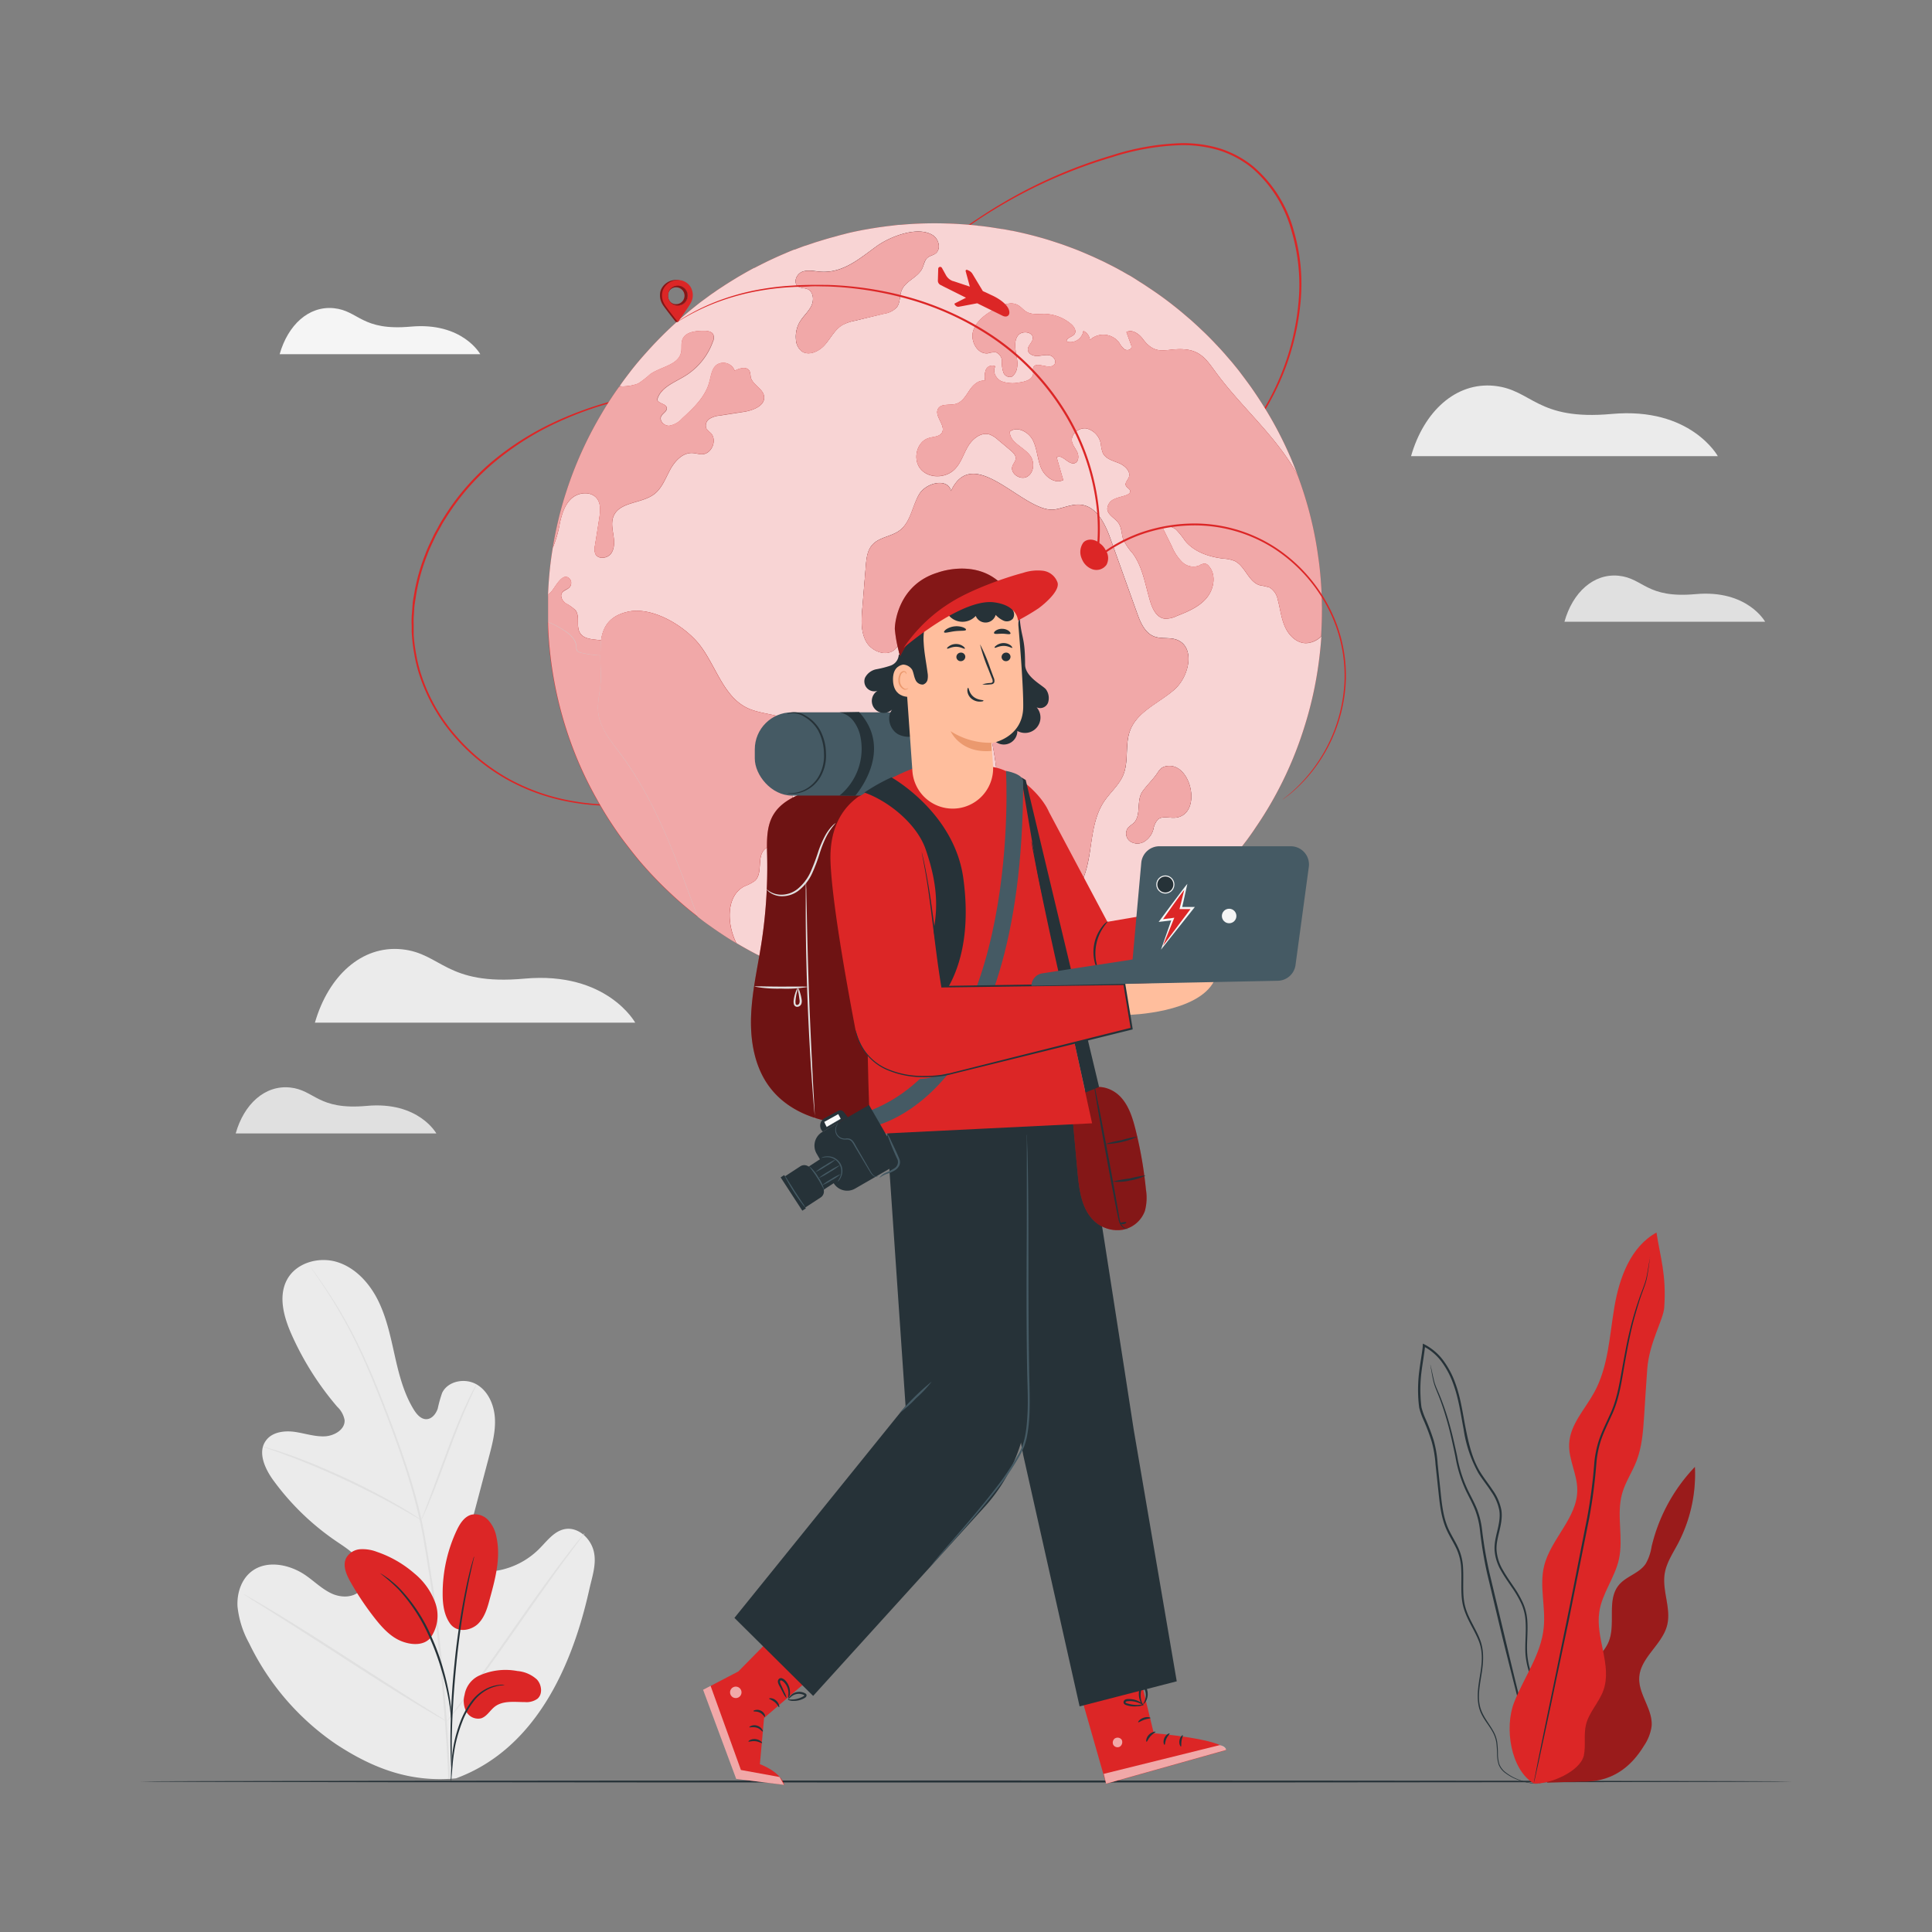<svg xmlns="http://www.w3.org/2000/svg" viewBox="0 0 500 500"><rect x="0" y="0" width="500" height="500" fill="#808080" stroke="none"/><g id="freepik--background-complete--inject-64"><path d="M118,460.24c20.4-7.5,30-28.66,34.48-48.76.74-3.36,2-6.77,1.16-10.1s-4.08-6.28-7.46-5.65c-2.8.52-4.63,3.11-6.65,5.13a20.28,20.28,0,0,1-9.82,5.42c-2.43.55-5.26.54-7.08-1.16-2.5-2.33-1.82-6.38-.95-9.69q2.44-9.23,4.88-18.46c.87-3.3,1.75-6.68,1.51-10.09s-1.78-6.91-4.75-8.61-7.37-.9-8.88,2.17a32.5,32.5,0,0,0-1.15,4.09c-.45,1.35-1.49,2.7-2.91,2.75s-2.53-1.24-3.29-2.47c-2.6-4.23-3.84-9.13-4.93-14s-2.1-9.77-4.3-14.22-5.8-8.45-10.53-9.95-10.6.11-13,4.45-.88,9.79,1.15,14.33a76.69,76.69,0,0,0,11.81,18.66,6.32,6.32,0,0,1,1.89,3.43c.16,2.39-2.52,4-4.91,4.2-2.71.18-5.36-.77-8-1.14s-5.82,0-7.43,2.23c-2.25,3-.29,7.31,1.93,10.35a66.26,66.26,0,0,0,16.19,15.68c2.24,1.52,4.63,3,6.18,5.19s2,5.5.18,7.52-5.08,2-7.54.84-4.41-3.11-6.64-4.66c-4.17-2.9-10.19-4.11-14.16-.94-2.6,2.09-3.7,5.64-3.51,9a25,25,0,0,0,3,9.48A66.53,66.53,0,0,0,87,451.41c9.75,6.4,19.39,9.93,31,8.83" style="fill:#ebebeb"></path><path d="M116.5,460.29c-.39-10.82-2.39-36.52-4.3-48.85q-.74-4.62-1.45-9.12c-.48-3-1-6-1.6-8.83a152.78,152.78,0,0,0-4.69-16.31c-1.74-5.12-3.58-9.92-5.34-14.39s-3.48-8.61-5.22-12.31a121.91,121.91,0,0,0-9.48-16.88c-1.27-1.9-2.3-3.34-3-4.31l-.82-1.1-.29-.37a3.74,3.74,0,0,0,.25.4l.77,1.13c.69,1,1.69,2.45,2.94,4.36a128.26,128.26,0,0,1,9.31,16.92c1.71,3.71,3.41,7.84,5.16,12.32s3.56,9.27,5.28,14.38a153.45,153.45,0,0,1,4.64,16.27c.64,2.86,1.12,5.8,1.6,8.8s1,6,1.44,9.12c1.91,12.32,3.92,38,4.33,48.79" style="fill:#e0e0e0"></path><path d="M109,393.41a8.12,8.12,0,0,0,.67-1.34c.41-.87,1-2.15,1.61-3.74,1.31-3.17,3-7.62,4.8-12.52s3.57-9.32,5-12.46c.68-1.57,1.25-2.84,1.66-3.7a7,7,0,0,0,.57-1.38,7.68,7.68,0,0,0-.75,1.29c-.47.84-1.09,2.09-1.81,3.64-1.47,3.11-3.27,7.51-5.1,12.43s-3.44,9.26-4.66,12.57c-.59,1.53-1.08,2.81-1.45,3.79A8.07,8.07,0,0,0,109,393.41Z" style="fill:#e0e0e0"></path><path d="M68,374.4a1.68,1.68,0,0,0,.42.18l1.25.44c1.09.37,2.66.91,4.57,1.64,3.85,1.42,9.09,3.58,14.76,6.21s10.69,5.27,14.27,7.27c1.8,1,3.23,1.83,4.22,2.41l1.14.66a2.35,2.35,0,0,0,.42.2s-.11-.12-.36-.29l-1.1-.74c-1-.63-2.36-1.52-4.14-2.55-3.54-2.09-8.55-4.77-14.24-7.42s-11-4.76-14.84-6.1c-1.94-.68-3.53-1.17-4.64-1.48l-1.28-.35A1.4,1.4,0,0,0,68,374.4Z" style="fill:#e0e0e0"></path><path d="M115.65,445.49a3.92,3.92,0,0,0,.41-.45l1.13-1.36c1-1.18,2.34-2.92,4-5.09,3.32-4.35,7.73-10.49,12.51-17.33s9.13-13,12.37-17.4l3.87-5.19,1.05-1.42a2.27,2.27,0,0,0,.33-.51,3.35,3.35,0,0,0-.42.45l-1.12,1.35c-1,1.18-2.34,2.93-4,5.1-3.32,4.35-7.73,10.49-12.51,17.33s-9.13,13-12.37,17.4L117,443.56c-.43.58-.77,1.05-1,1.41A2.43,2.43,0,0,0,115.65,445.49Z" style="fill:#e0e0e0"></path><path d="M63.06,412.57a2.86,2.86,0,0,0,.51.37l1.53,1,5.64,3.52c4.76,3,11.28,7.17,18.47,11.82s13.75,8.8,18.56,11.7c2.41,1.45,4.36,2.6,5.73,3.38l1.58.88a3,3,0,0,0,.57.28,3.3,3.3,0,0,0-.52-.37l-1.53-1L108,440.64c-4.75-3-11.27-7.18-18.47-11.83S75.74,420,70.93,417.12c-2.4-1.46-4.36-2.61-5.72-3.39l-1.58-.88A3.44,3.44,0,0,0,63.06,412.57Z" style="fill:#e0e0e0"></path><path d="M81.5,264.66h82.89s-7.33-13.34-28.67-11.39c-20.38,1.85-21.41-6.57-31.77-7.6S85,252.57,81.5,264.66Z" style="fill:#ebebeb"></path><path d="M365.18,118.05h79.39s-7-12.78-27.45-10.92c-19.52,1.78-20.51-6.28-30.43-7.28S368.49,106.47,365.18,118.05Z" style="fill:#ebebeb"></path><path d="M404.88,160.9h51.93s-4.59-8.36-18-7.14c-12.77,1.16-13.42-4.11-19.91-4.76S407,153.32,404.88,160.9Z" style="fill:#e0e0e0"></path><path d="M72.37,91.67H124.3s-4.59-8.36-18-7.14c-12.77,1.16-13.42-4.12-19.91-4.77S74.53,84.09,72.37,91.67Z" style="fill:#f5f5f5"></path><path d="M61,293.34h51.93s-4.59-8.36-18-7.14c-12.76,1.16-13.41-4.11-19.9-4.76S63.12,285.76,61,293.34Z" style="fill:#e0e0e0"></path></g><g id="freepik--Floor--inject-64"><path d="M463.84,461.05c0,.14-95.74.26-213.83.26s-213.85-.12-213.85-.26,95.72-.26,213.85-.26S463.84,460.91,463.84,461.05Z" style="fill:#263238"></path></g><g id="freepik--Earth--inject-64"><path d="M306.78,127.31a4.27,4.27,0,0,1,.4-.31l1.21-.86c.52-.39,1.21-.81,1.95-1.41l2.57-2c.91-.83,2-1.73,3-2.76s2.26-2.17,3.38-3.52a63.41,63.41,0,0,0,7.13-9.51,65.3,65.3,0,0,0,9.67-29.1,48.7,48.7,0,0,0-1.83-18A32.9,32.9,0,0,0,324,43.48a26.08,26.08,0,0,0-8.67-4.63,33,33,0,0,0-9.51-1.29,64.39,64.39,0,0,0-17.95,3.1,127.85,127.85,0,0,0-28.4,12.27,131.07,131.07,0,0,0-17.16,11.93c-1.89,1.59-3.36,2.83-4.32,3.71l-1.11,1c-.25.22-.39.32-.39.32s.12-.13.36-.36l1.07-1c.94-.9,2.39-2.17,4.26-3.79a127.88,127.88,0,0,1,17.1-12.09A126.55,126.55,0,0,1,287.76,40.2a64.88,64.88,0,0,1,18.08-3.15,33.09,33.09,0,0,1,9.66,1.31,26.32,26.32,0,0,1,8.85,4.72A33.31,33.31,0,0,1,334.8,59.6a48.9,48.9,0,0,1,1.81,18.24,65.16,65.16,0,0,1-9.83,29.26,63,63,0,0,1-7.22,9.51c-1.14,1.34-2.38,2.43-3.43,3.5S314,122,313,122.84l-2.61,2c-.75.59-1.45,1-2,1.38l-1.24.81Z" style="fill:#DC2626"></path><path d="M175.9,206a51.94,51.94,0,0,1-7.9,1.81,61.19,61.19,0,0,1-22-.55A52.65,52.65,0,0,1,131.67,202,50.86,50.86,0,0,1,118,191.09a46.1,46.1,0,0,1-9.57-16.76,37,37,0,0,1-1.2-5,41.48,41.48,0,0,1-.64-5.14c-.09-.87,0-1.74-.06-2.62a23.27,23.27,0,0,1,.06-2.64c.07-.88.14-1.76.2-2.64s.27-1.76.41-2.65a50,50,0,0,1,2.85-10.17c.58-1.64,1.37-3.18,2.09-4.74.36-.77.81-1.51,1.21-2.25a25.14,25.14,0,0,1,1.27-2.2,61.36,61.36,0,0,1,12.56-14.7,73.81,73.81,0,0,1,14.66-9.57,90.3,90.3,0,0,1,14.23-5.55,119.55,119.55,0,0,1,21.67-4.18c2.6-.25,4.62-.41,6-.47l1.56-.08h.53l-.53.06-1.55.13c-1.37.09-3.39.28-6,.56a124.21,124.21,0,0,0-21.59,4.33,91.28,91.28,0,0,0-14.13,5.58A73.4,73.4,0,0,0,127.5,120a61.06,61.06,0,0,0-12.44,14.6c-.47.69-.85,1.44-1.26,2.17s-.83,1.47-1.19,2.24c-.71,1.54-1.49,3.07-2.07,4.7a49.86,49.86,0,0,0-2.82,10.07c-.13.87-.27,1.75-.4,2.61s-.13,1.75-.2,2.62a20.68,20.68,0,0,0-.06,2.61c0,.87,0,1.73,0,2.59a40.76,40.76,0,0,0,.64,5.08,36.44,36.44,0,0,0,1.18,4.9,45.58,45.58,0,0,0,9.44,16.59,50.59,50.59,0,0,0,13.51,10.86,52.81,52.81,0,0,0,14.19,5.25,62.29,62.29,0,0,0,21.9.71c2.57-.4,4.55-.81,5.89-1.13l1.51-.37Z" style="fill:#DC2626"></path><path d="M332.54,162.19c-1-2.22-1.21-4.68-1.86-7a4.68,4.68,0,0,0-2.11-3.14,20.94,20.94,0,0,0-2.52-.57c-3-.89-3.78-5-6.58-6.31a9.4,9.4,0,0,0-2.83-.59c-3.75-.44-7.64-1.74-10-4.69a19,19,0,0,0-2.32-2.86c-1-.77-2.46-1.11-3.39-.31.79,1.58,1.57,3.17,2.35,4.74a12.42,12.42,0,0,0,2.63,4,4.24,4.24,0,0,0,4.42.95,2.88,2.88,0,0,1,1.49-.52,1.54,1.54,0,0,1,1,.62c2,2.26,1.38,6-.62,8.34s-4.93,3.5-7.77,4.63a6.08,6.08,0,0,1-3.17.62c-2-.37-3-2.51-3.58-4.43-1.29-4.25-1.91-8.86-4.54-12.45a15.11,15.11,0,0,1-2.39-3.47c-.54-1.43-.42-3.09-1.27-4.35s-2.78-2.07-2.91-3.66a2.9,2.9,0,0,1,1.86-2.57c1-.49,2.16-.63,3.2-1.06.42-.18.88-.48.89-.92,0-.67-.92-.94-1.16-1.56s.46-1.34.76-2c.66-1.55-1-3.12-2.53-3.75s-3.44-1.1-4.17-2.62a8.7,8.7,0,0,1-.51-2.27,5,5,0,0,0-3.71-4.09c-1.95-.32-4.11,1.41-3.79,3.35.19,1.06,1,1.88,1.41,2.87s.32,2.44-.7,2.76c-1.66.5-3.27-2.54-4.66-1.49.57,2,1.12,3.9,1.7,5.86-2.19,1.11-4.81-.9-5.75-3.18s-1-4.87-2.07-7.06-4.11-3.84-6-2.29c-.1,2.83,3.63,4,5.28,6.25,1.19,1.65,1,4.33-.75,5.38s-4.52-.78-3.85-2.7c.24-.66.79-1.22.85-1.93.07-.89-.68-1.6-1.36-2.17-1.06-.91-2.12-1.8-3.19-2.68a6.52,6.52,0,0,0-2.26-1.43c-2.19-.64-4.38,1.14-5.54,3.09s-1.81,4.27-3.41,5.9c-2.3,2.38-6.66,2.52-8.82,0s-1.06-7.15,2.13-8.05c1.2-.34,2.73-.31,3.36-1.37,1.11-1.89-2.06-4.3-1-6.2.84-1.46,3.06-.79,4.68-1.28s2.51-2.11,3.46-3.51,2.41-2.77,4.06-2.41a5.14,5.14,0,0,1,.17-2.89,1.77,1.77,0,0,1,2.43-.88c-.81,1.33.16,3.18,1.57,3.85a8.46,8.46,0,0,0,4.61.33c1.56-.19,3.51-.76,3.64-2.31a5.13,5.13,0,0,1,0-1.52c.69-1.86,4.11.69,5.43-.8.76-.77-.08-2.15-1.14-2.41s-2.15.13-3.22.16-2.4-.52-2.45-1.6,1.15-1.83,1.27-2.87c.21-1.78-2.8-2.24-3.87-.79s-.68,3.42-.36,5.18.49,3.84-.81,5.08c-.56.84-2,.39-2.47-.5a7,7,0,0,1-.46-3,2.57,2.57,0,0,0-1.51-2.43,5.31,5.31,0,0,0-2.11.24c-2.76.33-4.68-3.23-3.81-5.87s3.37-4.34,5.79-5.69c1.78-1,4-1.9,5.74-.9.83.45,1.4,1.25,2.21,1.72,1.39.83,3.12.53,4.72.56a11,11,0,0,1,6.9,2.68c.72.65,1.38,1.73.83,2.5s-2.33,1-2,2a3.43,3.43,0,0,0,4.31-2.77A2.88,2.88,0,0,1,282.06,88a5.14,5.14,0,0,1,7.53.62A6.33,6.33,0,0,0,291,90.38c.64.42,1.75.21,1.83-.54a1.52,1.52,0,0,0-.13-.69c-.38-1.08-.78-2.14-1.16-3.21,1.48-.79,3.22.45,4.22,1.78,3.71,5,6.36,2,11.6,2.79,3.53.54,5.09,2.81,7.08,5.55,6.13,8.44,14.21,15.35,19.78,24.17.59.92,1.13,1.86,1.63,2.81-.09-.24-.17-.48-.27-.72a97.57,97.57,0,0,0-8.08-16.44c-.69-1.11-1.38-2.21-2.1-3.29-.44-.66-.9-1.34-1.36-2-.59-.86-1.21-1.68-1.82-2.51-.5-.67-1-1.32-1.5-2-.34-.44-.71-.89-1.07-1.33s-.8-1-1.24-1.49l-1.33-1.54a6.2,6.2,0,0,0-.43-.48c-.46-.54-.95-1.06-1.44-1.58a.46.46,0,0,0-.15-.16c-.12-.14-.27-.29-.41-.43-.4-.44-.82-.87-1.24-1.3-.68-.7-1.38-1.4-2.09-2.06s-1.19-1.14-1.81-1.7-1.08-1-1.63-1.46l-1.63-1.39c-.67-.57-1.35-1.13-2.05-1.68h0q-2.88-2.31-5.93-4.37l-1.5-1c-.51-.35-1-.67-1.54-1s-1-.65-1.56-1-1-.64-1.57-.94-.84-.49-1.27-.71a4.7,4.7,0,0,0-.65-.37c-.9-.51-1.82-1-2.74-1.46l-1.39-.7c-.59-.3-1.19-.58-1.8-.85a1.13,1.13,0,0,0-.27-.13c-.54-.25-1.08-.51-1.63-.74-.78-.34-1.55-.67-2.33-1s-1.78-.73-2.68-1.06-2-.75-3-1.08-2.05-.68-3.08-1-2.06-.6-3.11-.89q-3.09-.83-6.26-1.47a.53.53,0,0,0-.12,0c-.8-.16-1.61-.32-2.42-.45l-.16,0c-.35-.06-.71-.13-1.08-.17-1.51-.26-3-.46-4.57-.64-.17,0-.36,0-.55-.06-.45-.06-.89-.1-1.35-.14q-1.51-.15-3.06-.24c-1.06-.08-2.14-.13-3.22-.16s-2.25-.06-3.38-.06c-3,0-5.93.12-8.85.39-.69,0-1.38.11-2.06.19s-1.43.16-2.14.26-1.43.19-2.12.3-1.42.22-2.13.35-1.22.2-1.82.33c-1.49.29-3,.6-4.43,1-.68.16-1.36.34-2,.53s-1.37.36-2,.55c-1.13.32-2.22.67-3.32,1h0l-2.67.9-.06,0c-.91.32-1.78.65-2.67,1l-.14,0c-.81.31-1.62.65-2.41,1-1,.41-2,.86-2.95,1.3s-1.63.76-2.43,1.16-1.71.86-2.55,1.3l-.09,0c-.81.43-1.62.87-2.41,1.33s-1.64.93-2.45,1.44h0c-.76.46-1.51.92-2.25,1.4-.29.17-.56.36-.85.55-.79.51-1.55,1-2.33,1.57-1,.65-1.87,1.34-2.79,2s-1.6,1.22-2.38,1.84a100.15,100.15,0,0,0-12.46,11.81c-1.35,1.49-2.62,3-3.86,4.57-1,1.33-2.06,2.68-3,4.08-.88,1.21-1.72,2.45-2.53,3.7.81-1.25,1.65-2.49,2.53-3.7A6.31,6.31,0,0,1,161,100a11.85,11.85,0,0,0,4.21-.69,24.65,24.65,0,0,0,3.11-2.41c2.76-2,7.28-2.33,8-5.63.25-1.11-.05-2.31.36-3.37.78-2,3.43-2.27,5.55-2.24.91,0,2,.13,2.38.92a2.28,2.28,0,0,1-.09,1.84,17.26,17.26,0,0,1-7.28,8.94c-2.76,1.68-6.36,3-7.12,6.12.38,1.07,2.31,1,2.47,2.1.11.89-1,1.35-1.44,2.14-.6,1.16.77,2.57,2.09,2.5a5.77,5.77,0,0,0,3.38-1.9c2.89-2.68,5.91-5.56,7-9.37.45-1.57.6-3.41,1.87-4.46A3.1,3.1,0,0,1,190.15,96c1.26-.7,3.21-1.22,3.86.08a6.75,6.75,0,0,1,.27,1.49c.41,2,3.18,3,3.47,5,.33,2.37-2.7,3.59-5.06,4-2.14.34-4.28.67-6.42,1a5.85,5.85,0,0,0-2.67.86,2.08,2.08,0,0,0-.79,2.49,6.29,6.29,0,0,0,1.11,1.14c1.78,1.77.32,5.44-2.19,5.52-.85,0-1.7-.29-2.55-.32-2.54-.11-4.55,2.12-5.76,4.36s-2.11,4.79-4.14,6.31c-3.26,2.46-8.89,1.89-10.48,5.66-.63,1.53-.3,3.24-.05,4.87s.37,3.43-.58,4.78-3.38,1.61-4.08.12a3.69,3.69,0,0,1-.1-2.11q.57-3.51,1.11-7c.27-1.74.51-3.69-.52-5.12-1.44-2-4.68-1.81-6.55-.21s-2.63,4.11-3.15,6.51a29,29,0,0,1-1.81,6.31h0c-.34,2-.61,4-.81,6s-.35,4.1-.43,6.2a10.71,10.71,0,0,0,.81-.76c1-1,3-5.4,4.82-3.26a1.62,1.62,0,0,1,0,2c-.55.71-1.66.87-2.09,1.65s.2,2.06,1.06,2.66A9.4,9.4,0,0,1,149,158c1.15,1.67,0,4.19,1.17,5.89,1,1.46,3,1.55,4.79,1.74l.6.1c.49-3.49,2.13-6.33,6.89-7.41,6.56-1.49,15.19,3.95,18.88,8.9,4.13,5.53,6.08,13.37,12.39,16.14,4.52,2,10.94,1.27,13.15,5.69,2,4-1.46,8.43-2,12.82-.33,2.9.62,5.79.84,8.69s-.65,6.31-3.29,7.53c-1.48.67-3.33.59-4.52,1.7-2.11,2-.38,6.12-2.49,8.12a10.88,10.88,0,0,1-2.68,1.41c-4.75,2.4-4.62,9.37-2.41,14.21l.23.51A100.26,100.26,0,0,0,289,246.55h0a100.81,100.81,0,0,0,8.87-5.35,99,99,0,0,0,20.06-17.84c1.68-1.93,3.26-4,4.79-6,.77-1.06,1.54-2.12,2.25-3.22a95.15,95.15,0,0,0,6-10,96.51,96.51,0,0,0,6.48-15.63,97.66,97.66,0,0,0,3.83-17c.3-2.25.54-4.53.69-6.83a5.77,5.77,0,0,1-4,1.79C335.49,166.43,333.5,164.41,332.54,162.19Z" style="fill:#DC2626"></path><g style="opacity:0.8"><path d="M332.54,162.19c-1-2.22-1.21-4.68-1.86-7a4.68,4.68,0,0,0-2.11-3.14,20.94,20.94,0,0,0-2.52-.57c-3-.89-3.78-5-6.58-6.31a9.4,9.4,0,0,0-2.83-.59c-3.75-.44-7.64-1.74-10-4.69a19,19,0,0,0-2.32-2.86c-1-.77-2.46-1.11-3.39-.31.79,1.58,1.57,3.17,2.35,4.74a12.42,12.42,0,0,0,2.63,4,4.24,4.24,0,0,0,4.42.95,2.88,2.88,0,0,1,1.49-.52,1.54,1.54,0,0,1,1,.62c2,2.26,1.38,6-.62,8.34s-4.93,3.5-7.77,4.63a6.08,6.08,0,0,1-3.17.62c-2-.37-3-2.51-3.58-4.43-1.29-4.25-1.91-8.86-4.54-12.45a15.11,15.11,0,0,1-2.39-3.47c-.54-1.43-.42-3.09-1.27-4.35s-2.78-2.07-2.91-3.66a2.9,2.9,0,0,1,1.86-2.57c1-.49,2.16-.63,3.2-1.06.42-.18.88-.48.89-.92,0-.67-.92-.94-1.16-1.56s.46-1.34.76-2c.66-1.55-1-3.12-2.53-3.75s-3.44-1.1-4.17-2.62a8.7,8.7,0,0,1-.51-2.27,5,5,0,0,0-3.71-4.09c-1.95-.32-4.11,1.41-3.79,3.35.19,1.06,1,1.88,1.41,2.87s.32,2.44-.7,2.76c-1.66.5-3.27-2.54-4.66-1.49.57,2,1.12,3.9,1.7,5.86-2.19,1.11-4.81-.9-5.75-3.18s-1-4.87-2.07-7.06-4.11-3.84-6-2.29c-.1,2.83,3.63,4,5.28,6.25,1.19,1.65,1,4.33-.75,5.38s-4.52-.78-3.85-2.7c.24-.66.79-1.22.85-1.93.07-.89-.68-1.6-1.36-2.17-1.06-.91-2.12-1.8-3.19-2.68a6.52,6.52,0,0,0-2.26-1.43c-2.19-.64-4.38,1.14-5.54,3.09s-1.81,4.27-3.41,5.9c-2.3,2.38-6.66,2.52-8.82,0s-1.06-7.15,2.13-8.05c1.2-.34,2.73-.31,3.36-1.37,1.11-1.89-2.06-4.3-1-6.2.84-1.46,3.06-.79,4.68-1.28s2.51-2.11,3.46-3.51,2.41-2.77,4.06-2.41a5.14,5.14,0,0,1,.17-2.89,1.77,1.77,0,0,1,2.43-.88c-.81,1.33.16,3.18,1.57,3.85a8.46,8.46,0,0,0,4.61.33c1.56-.19,3.51-.76,3.64-2.31a5.13,5.13,0,0,1,0-1.52c.69-1.86,4.11.69,5.43-.8.76-.77-.08-2.15-1.14-2.41s-2.15.13-3.22.16-2.4-.52-2.45-1.6,1.15-1.83,1.27-2.87c.21-1.78-2.8-2.24-3.87-.79s-.68,3.42-.36,5.18.49,3.84-.81,5.08c-.56.84-2,.39-2.47-.5a7,7,0,0,1-.46-3,2.57,2.57,0,0,0-1.51-2.43,5.31,5.31,0,0,0-2.11.24c-2.76.33-4.68-3.23-3.81-5.87s3.37-4.34,5.79-5.69c1.78-1,4-1.9,5.74-.9.83.45,1.4,1.25,2.21,1.72,1.39.83,3.12.53,4.72.56a11,11,0,0,1,6.9,2.68c.72.65,1.38,1.73.83,2.5s-2.33,1-2,2a3.43,3.43,0,0,0,4.31-2.77A2.88,2.88,0,0,1,282.06,88a5.14,5.14,0,0,1,7.53.62A6.33,6.33,0,0,0,291,90.38c.64.42,1.75.21,1.83-.54a1.52,1.52,0,0,0-.13-.69c-.38-1.08-.78-2.14-1.16-3.21,1.48-.79,3.22.45,4.22,1.78,3.71,5,6.36,2,11.6,2.79,3.53.54,5.09,2.81,7.08,5.55,6.13,8.44,14.21,15.35,19.78,24.17.59.92,1.13,1.86,1.63,2.81-.09-.24-.17-.48-.27-.72a97.57,97.57,0,0,0-8.08-16.44c-.69-1.11-1.38-2.21-2.1-3.29-.44-.66-.9-1.34-1.36-2-.59-.86-1.21-1.68-1.82-2.51-.5-.67-1-1.32-1.5-2-.34-.44-.71-.89-1.07-1.33s-.8-1-1.24-1.49l-1.33-1.54a6.2,6.2,0,0,0-.43-.48c-.46-.54-.95-1.06-1.44-1.58a.46.46,0,0,0-.15-.16c-.12-.14-.27-.29-.41-.43-.4-.44-.82-.87-1.24-1.3-.68-.7-1.38-1.4-2.09-2.06s-1.19-1.14-1.81-1.7-1.08-1-1.63-1.46l-1.63-1.39c-.67-.57-1.35-1.13-2.05-1.68h0q-2.88-2.31-5.93-4.37l-1.5-1c-.51-.35-1-.67-1.54-1s-1-.65-1.56-1-1-.64-1.57-.94-.84-.49-1.27-.71a4.7,4.7,0,0,0-.65-.37c-.9-.51-1.82-1-2.74-1.46l-1.39-.7c-.59-.3-1.19-.58-1.8-.85a1.13,1.13,0,0,0-.27-.13c-.54-.25-1.08-.51-1.63-.74-.78-.34-1.55-.67-2.33-1s-1.78-.73-2.68-1.06-2-.75-3-1.08-2.05-.68-3.08-1-2.06-.6-3.11-.89q-3.09-.83-6.26-1.47a.53.53,0,0,0-.12,0c-.8-.16-1.61-.32-2.42-.45l-.16,0c-.35-.06-.71-.13-1.08-.17-1.51-.26-3-.46-4.57-.64-.17,0-.36,0-.55-.06-.45-.06-.89-.1-1.35-.14q-1.51-.15-3.06-.24c-1.06-.08-2.14-.13-3.22-.16s-2.25-.06-3.38-.06c-3,0-5.93.12-8.85.39-.69,0-1.38.11-2.06.19s-1.43.16-2.14.26-1.43.19-2.12.3-1.42.22-2.13.35-1.22.2-1.82.33c-1.49.29-3,.6-4.43,1-.68.16-1.36.34-2,.53s-1.37.36-2,.55c-1.13.32-2.22.67-3.32,1h0l-2.67.9-.06,0c-.91.32-1.78.65-2.67,1l-.14,0c-.81.31-1.62.65-2.41,1-1,.41-2,.86-2.95,1.3s-1.63.76-2.43,1.16-1.71.86-2.55,1.3l-.09,0c-.81.43-1.62.87-2.41,1.33s-1.64.93-2.45,1.44h0c-.76.46-1.51.92-2.25,1.4-.29.17-.56.36-.85.55-.79.51-1.55,1-2.33,1.57-1,.65-1.87,1.34-2.79,2s-1.6,1.22-2.38,1.84a100.15,100.15,0,0,0-12.46,11.81c-1.35,1.49-2.62,3-3.86,4.57-1,1.33-2.06,2.68-3,4.08-.88,1.21-1.72,2.45-2.53,3.7.81-1.25,1.65-2.49,2.53-3.7A6.31,6.31,0,0,1,161,100a11.85,11.85,0,0,0,4.21-.69,24.65,24.65,0,0,0,3.11-2.41c2.76-2,7.28-2.33,8-5.63.25-1.11-.05-2.31.36-3.37.78-2,3.43-2.27,5.55-2.24.91,0,2,.13,2.38.92a2.28,2.28,0,0,1-.09,1.84,17.26,17.26,0,0,1-7.28,8.94c-2.76,1.68-6.36,3-7.12,6.12.38,1.07,2.31,1,2.47,2.1.11.89-1,1.35-1.44,2.14-.6,1.16.77,2.57,2.09,2.5a5.77,5.77,0,0,0,3.38-1.9c2.89-2.68,5.91-5.56,7-9.37.45-1.57.6-3.41,1.87-4.46A3.1,3.1,0,0,1,190.15,96c1.26-.7,3.21-1.22,3.86.08a6.75,6.75,0,0,1,.27,1.49c.41,2,3.18,3,3.47,5,.33,2.37-2.7,3.59-5.06,4-2.14.34-4.28.67-6.42,1a5.85,5.85,0,0,0-2.67.86,2.08,2.08,0,0,0-.79,2.49,6.29,6.29,0,0,0,1.11,1.14c1.78,1.77.32,5.44-2.19,5.52-.85,0-1.7-.29-2.55-.32-2.54-.11-4.55,2.12-5.76,4.36s-2.11,4.79-4.14,6.31c-3.26,2.46-8.89,1.89-10.48,5.66-.63,1.53-.3,3.24-.05,4.87s.37,3.43-.58,4.78-3.38,1.61-4.08.12a3.69,3.69,0,0,1-.1-2.11q.57-3.51,1.11-7c.27-1.74.51-3.69-.52-5.12-1.44-2-4.68-1.81-6.55-.21s-2.63,4.11-3.15,6.51a29,29,0,0,1-1.81,6.31h0c-.34,2-.61,4-.81,6s-.35,4.1-.43,6.2a10.71,10.71,0,0,0,.81-.76c1-1,3-5.4,4.82-3.26a1.62,1.62,0,0,1,0,2c-.55.71-1.66.87-2.09,1.65s.2,2.06,1.06,2.66A9.4,9.4,0,0,1,149,158c1.15,1.67,0,4.19,1.17,5.89,1,1.46,3,1.55,4.79,1.74l.6.1c.49-3.49,2.13-6.33,6.89-7.41,6.56-1.49,15.19,3.95,18.88,8.9,4.13,5.53,6.08,13.37,12.39,16.14,4.52,2,10.94,1.27,13.15,5.69,2,4-1.46,8.43-2,12.82-.33,2.9.62,5.79.84,8.69s-.65,6.31-3.29,7.53c-1.48.67-3.33.59-4.52,1.7-2.11,2-.38,6.12-2.49,8.12a10.88,10.88,0,0,1-2.68,1.41c-4.75,2.4-4.62,9.37-2.41,14.21l.23.51A100.26,100.26,0,0,0,289,246.55h0a100.81,100.81,0,0,0,8.87-5.35,99,99,0,0,0,20.06-17.84c1.68-1.93,3.26-4,4.79-6,.77-1.06,1.54-2.12,2.25-3.22a95.15,95.15,0,0,0,6-10,96.51,96.51,0,0,0,6.48-15.63,97.66,97.66,0,0,0,3.83-17c.3-2.25.54-4.53.69-6.83a5.77,5.77,0,0,1-4,1.79C335.49,166.43,333.5,164.41,332.54,162.19Z" style="fill:#fff"></path></g><path d="M218,84.08c-2,1.19-3,3.43-4.57,5.16s-4.28,3-6.09,1.53a4.2,4.2,0,0,1-1.36-3,7.62,7.62,0,0,1,1.08-4.59c.87-1.41,2.18-2.52,2.91-4s.59-3.64-.91-4.34c-.81-.37-1.83-.22-2.55-.75-1.29-1-.37-3.21,1.13-3.77s3.17-.13,4.77,0c5.81.37,10.08-3.43,14.45-6.59,3.4-2.46,10.63-5.36,14.56-2.85,1.57,1,2.18,3.58.7,4.71-.66.5-1.57.62-2.18,1.18s-.85,1.77-1.27,2.68c-1.1,2.35-4.27,3.2-5.29,5.59-.62,1.44-.34,3.22-1.29,4.47a5.52,5.52,0,0,1-3.25,1.62L221.26,83A11.26,11.26,0,0,0,218,84.08Z" style="fill:#263238"></path><path d="M285.72,207.43c-2.51,3.79-3,8.52-3.66,13s-1.9,9.27-5.35,12.22-9.79,2.79-11.69-1.34c-1-2.24-.5-4.89-1.06-7.29-.74-3.13-3.23-5.54-4.41-8.53-1-2.55-1-5.37-1.09-8.11-.45-15-4.1-30.6-14.3-41.58a9.92,9.92,0,0,0-4.45-3.14,5.7,5.7,0,0,0-5.85,2c-.82,1.09-1.24,2.47-2.25,3.38-2.17,2-6,.57-7.43-2s-1.26-5.71-1-8.65l.9-10.94c.16-1.91.37-3.95,1.63-5.4,1.77-2.06,5-2.16,7.14-3.79,2.86-2.14,3.24-6.21,5-9.29s7.44-4.39,8.27-.92c6-12.75,19.13,6.2,27,4.77,2.28-.41,4.5-1.5,6.79-1.18,4,.56,6.13,5,7.51,8.86q3.42,9.57,6.85,19.14c.86,2.43,2,5.13,4.4,6.06,1.84.72,4,.17,5.84.85,4.92,1.79,3.32,9.52-.64,12.95s-9.5,5.58-11.38,10.46c-1.42,3.67-.29,8-1.81,11.62C289.58,203.21,287.28,205.08,285.72,207.43Z" style="fill:#263238"></path><path d="M304.38,211.59c-1.61.23-3.52-.57-4.75.51a5.33,5.33,0,0,0-1.16,2.56,5.41,5.41,0,0,1-2.29,3.12,3.43,3.43,0,0,1-3.73-.06,2.52,2.52,0,0,1-.51-3.5,15.32,15.32,0,0,1,1.39-1.14c2.14-2,.68-5.78,2.31-8.19,1-1.42,2.47-2.87,3.53-4.3.81-1.11,1.11-2,2.6-2.28C308.3,197,311.25,210.63,304.38,211.59Z" style="fill:#263238"></path><path d="M154.82,184.4c-.32-2.87.63-5.75.68-8.65,0-2-.11-4.1-.14-6.12a28.1,28.1,0,0,1-5.09-.71,1.53,1.53,0,0,1-.94-.48,1.82,1.82,0,0,1-.2-1.06c-.13-2.25-2.3-3.74-4.25-4.87a16.48,16.48,0,0,0-3.1-1.52c0,.24,0,.46,0,.7a100.18,100.18,0,0,0,6.37,31.79,95.65,95.65,0,0,0,6.13,13.13c1,1.83,2.06,3.62,3.18,5.38,1.4,2.17,2.86,4.3,4.43,6.34s3,3.89,4.64,5.73a99.53,99.53,0,0,0,7.09,7.29q3.31,3.1,6.9,5.87c-5.47-14.68-10.62-29.67-20-42.17C158.1,191.79,155.28,188.46,154.82,184.4Z" style="fill:#DC2626"></path><path d="M141.77,156.25c0,.6,0,1.2,0,1.8s0,1,0,1.47c0-.49,0-1,0-1.47S141.76,156.85,141.77,156.25Z" style="fill:#263238"></path><g style="opacity:0.6"><path d="M186.15,241.28c.84.57,1.7,1.13,2.56,1.67.6.38,1.21.74,1.82,1.11-.61-.37-1.22-.73-1.82-1.11C187.85,242.41,187,241.85,186.15,241.28Z" style="fill:#263238"></path></g><path d="M303.86,178.53c4-3.43,5.56-11.16.64-12.95-1.86-.68-4-.13-5.84-.85-2.41-.93-3.54-3.63-4.4-6.06q-3.43-9.57-6.85-19.14c-1.38-3.84-3.47-8.3-7.51-8.86-2.29-.32-4.51.77-6.79,1.18-7.83,1.43-21-17.52-27-4.77-.83-3.47-6.47-2.16-8.27.92s-2.18,7.15-5,9.29c-2.17,1.63-5.37,1.73-7.14,3.79-1.26,1.45-1.47,3.49-1.63,5.4l-.9,10.94c-.25,2.94-.45,6.08,1,8.65s5.26,4,7.43,2c1-.91,1.43-2.29,2.25-3.38a5.7,5.7,0,0,1,5.85-2,9.92,9.92,0,0,1,4.45,3.14c10.2,11,13.85,26.61,14.3,41.58.08,2.74.08,5.56,1.09,8.11,1.18,3,3.67,5.4,4.41,8.53.56,2.4,0,5.05,1.06,7.29,1.9,4.13,8.24,4.3,11.69,1.34s4.65-7.73,5.35-12.22,1.15-9.22,3.66-13c1.56-2.35,3.86-4.22,4.95-6.82,1.52-3.64.39-8,1.81-11.62C294.36,184.11,299.91,182,303.86,178.53Z" style="fill:#DC2626"></path><g style="opacity:0.6"><path d="M141.83,153.88h0a5.25,5.25,0,0,0,0,.56c0,.59,0,1.2,0,1.81,0-.61,0-1.22,0-1.81A5.25,5.25,0,0,1,141.83,153.88Z" style="fill:#263238"></path></g><g style="opacity:0.6"><path d="M141.76,159.52c0,.49,0,1,0,1.47h0C141.77,160.5,141.77,160,141.76,159.52Z" style="fill:#263238"></path></g><path d="M155.53,165.75l-.6-.1c-1.76-.19-3.82-.28-4.79-1.74-1.13-1.7,0-4.22-1.17-5.89a9.4,9.4,0,0,0-2.51-1.87c-.86-.6-1.58-1.74-1.06-2.66s1.54-.94,2.09-1.65a1.62,1.62,0,0,0,0-2c-1.81-2.14-3.82,2.23-4.82,3.26a10.71,10.71,0,0,1-.81.76h0a5.25,5.25,0,0,0,0,.56c0,.59,0,1.2,0,1.81s0,1.2,0,1.8,0,1,0,1.47,0,1,0,1.47a16.48,16.48,0,0,1,3.1,1.52c2,1.13,4.12,2.62,4.25,4.87a1.82,1.82,0,0,0,.2,1.06,1.53,1.53,0,0,0,.94.48,28.1,28.1,0,0,0,5.09.71" style="fill:#DC2626"></path><path d="M155.36,169.63c0,2,.17,4.12.14,6.12-.05,2.9-1,5.78-.68,8.65.46,4.06,3.28,7.39,5.74,10.65,9.36,12.5,14.51,27.49,20,42.17h0c1,.81,2,1.57,3.09,2.32.83.59,1.66,1.18,2.5,1.74s1.7,1.13,2.56,1.67c.6.38,1.21.74,1.82,1.11-.08-.18-.16-.34-.23-.51-2.21-4.84-2.34-11.81,2.41-14.21a10.88,10.88,0,0,0,2.68-1.41c2.11-2,.38-6.12,2.49-8.12,1.19-1.11,3-1,4.52-1.7,2.64-1.22,3.5-4.61,3.29-7.53s-1.17-5.79-.84-8.69c.53-4.39,4-8.85,2-12.82-2.21-4.42-8.63-3.71-13.15-5.69-6.31-2.77-8.26-10.61-12.39-16.14-3.69-5-12.32-10.39-18.88-8.9-4.76,1.08-6.4,3.92-6.89,7.41" style="fill:#DC2626"></path><path d="M148,128.87c1.87-1.6,5.11-1.79,6.55.21,1,1.43.79,3.38.52,5.12q-.54,3.53-1.11,7a3.69,3.69,0,0,0,.1,2.11c.7,1.49,3.14,1.21,4.08-.12s.84-3.16.58-4.78-.58-3.34.05-4.87c1.59-3.77,7.22-3.2,10.48-5.66,2-1.52,2.94-4.07,4.14-6.31s3.22-4.47,5.76-4.36c.85,0,1.7.35,2.55.32,2.51-.08,4-3.75,2.19-5.52a6.29,6.29,0,0,1-1.11-1.14,2.08,2.08,0,0,1,.79-2.49,5.85,5.85,0,0,1,2.67-.86c2.14-.35,4.28-.68,6.42-1,2.36-.36,5.39-1.58,5.06-4-.29-2-3.06-3-3.47-5a6.75,6.75,0,0,0-.27-1.49c-.65-1.3-2.6-.78-3.86-.08a3.1,3.1,0,0,0-4.71-1.51c-1.27,1-1.42,2.89-1.87,4.46-1,3.81-4.07,6.69-7,9.37a5.77,5.77,0,0,1-3.38,1.9c-1.32.07-2.69-1.34-2.09-2.5.41-.79,1.55-1.25,1.44-2.14-.16-1.11-2.09-1-2.47-2.1.76-3.14,4.36-4.44,7.12-6.12a17.26,17.26,0,0,0,7.28-8.94,2.28,2.28,0,0,0,.09-1.84c-.41-.79-1.47-.92-2.38-.92-2.12,0-4.77.25-5.55,2.24-.41,1.06-.11,2.26-.36,3.37-.75,3.3-5.27,3.67-8,5.63a24.65,24.65,0,0,1-3.11,2.41A11.85,11.85,0,0,1,161,100a6.31,6.31,0,0,0-.76.08c-.88,1.21-1.72,2.45-2.53,3.7s-1.59,2.54-2.34,3.83A98.59,98.59,0,0,0,146.64,127q-1.17,3.55-2.06,7.23t-1.51,7.44a29,29,0,0,0,1.81-6.31C145.4,133,146.18,130.48,148,128.87Z" style="fill:#DC2626"></path><path d="M232.09,79.53c.95-1.25.67-3,1.29-4.47,1-2.39,4.19-3.24,5.29-5.59.42-.91.53-2,1.27-2.68s1.52-.68,2.18-1.18c1.48-1.13.87-3.71-.7-4.71-3.93-2.51-11.16.39-14.56,2.85-4.37,3.16-8.64,7-14.45,6.59-1.6-.1-3.27-.54-4.77,0s-2.42,2.81-1.13,3.77c.72.53,1.74.38,2.55.75,1.5.7,1.64,2.86.91,4.34s-2,2.59-2.91,4A7.62,7.62,0,0,0,206,87.82a4.2,4.2,0,0,0,1.36,3c1.81,1.44,4.56.21,6.09-1.53s2.59-4,4.57-5.16A11.26,11.26,0,0,1,221.26,83l7.58-1.8A5.52,5.52,0,0,0,232.09,79.53Z" style="fill:#DC2626"></path><g style="opacity:0.6"><path d="M335.83,123.05q.72,1.9,1.35,3.84-.63-1.94-1.35-3.84s0,0,0,0h0Z" style="fill:#263238"></path></g><path d="M342.1,156.67c0-1.44-.05-2.87-.13-4.29s-.19-2.84-.33-4.25c-.11-1.15-.24-2.27-.4-3.4s-.33-2.37-.53-3.55a94.94,94.94,0,0,0-2.34-10.4c-.37-1.31-.77-2.61-1.19-3.89s-.87-2.57-1.35-3.84h0c-.5-1-1-1.89-1.63-2.81-5.57-8.82-13.65-15.73-19.78-24.17-2-2.74-3.55-5-7.08-5.55-5.24-.81-7.89,2.17-11.6-2.79-1-1.33-2.74-2.57-4.22-1.78.38,1.07.78,2.13,1.16,3.21a1.52,1.52,0,0,1,.13.69c-.08.75-1.19,1-1.83.54a6.33,6.33,0,0,1-1.39-1.79,5.14,5.14,0,0,0-7.53-.62,2.88,2.88,0,0,0-1.67-2.34,3.43,3.43,0,0,1-4.31,2.77c-.3-1,1.42-1.14,2-2s-.11-1.85-.83-2.5a11,11,0,0,0-6.9-2.68c-1.6,0-3.33.27-4.72-.56-.81-.47-1.38-1.27-2.21-1.72-1.76-1-4-.08-5.74.9-2.42,1.35-4.93,3-5.79,5.69s1.05,6.2,3.81,5.87a5.31,5.31,0,0,1,2.11-.24,2.57,2.57,0,0,1,1.51,2.43,7,7,0,0,0,.46,3c.47.89,1.91,1.34,2.47.5,1.3-1.24,1.14-3.32.81-5.08s-.68-3.74.36-5.18,4.08-1,3.87.79c-.12,1-1.31,1.81-1.27,2.87s1.37,1.65,2.45,1.6,2.17-.43,3.22-.16,1.9,1.64,1.14,2.41c-1.32,1.49-4.74-1.06-5.43.8a5.13,5.13,0,0,0,0,1.52c-.13,1.55-2.08,2.12-3.64,2.31a8.46,8.46,0,0,1-4.61-.33c-1.41-.67-2.38-2.52-1.57-3.85a1.77,1.77,0,0,0-2.43.88,5.14,5.14,0,0,0-.17,2.89c-1.65-.36-3.13,1-4.06,2.41s-1.86,3-3.46,3.51-3.84-.18-4.68,1.28c-1.09,1.9,2.08,4.31,1,6.2-.63,1.06-2.16,1-3.36,1.37-3.19.9-4.3,5.56-2.13,8.05s6.52,2.35,8.82,0c1.6-1.63,2.25-3.93,3.41-5.9s3.35-3.73,5.54-3.09a6.52,6.52,0,0,1,2.26,1.43c1.07.88,2.13,1.77,3.19,2.68.68.57,1.43,1.28,1.36,2.17-.06.71-.61,1.27-.85,1.93-.67,1.92,2.11,3.75,3.85,2.7s1.94-3.73.75-5.38c-1.65-2.28-5.38-3.42-5.28-6.25,1.9-1.55,4.9.08,6,2.29s1.14,4.79,2.07,7.06,3.56,4.29,5.75,3.18c-.58-2-1.13-3.91-1.7-5.86,1.39-1,3,2,4.66,1.49,1-.32,1.14-1.78.7-2.76s-1.22-1.81-1.41-2.87c-.32-1.94,1.84-3.67,3.79-3.35a5,5,0,0,1,3.71,4.09,8.7,8.7,0,0,0,.51,2.27c.73,1.52,2.61,2,4.17,2.62s3.19,2.2,2.53,3.75c-.3.69-1,1.34-.76,2s1.16.89,1.16,1.56c0,.44-.47.74-.89.92-1,.43-2.19.57-3.2,1.06a2.9,2.9,0,0,0-1.86,2.57c.13,1.59,2,2.35,2.91,3.66s.73,2.92,1.27,4.35a15.11,15.11,0,0,0,2.39,3.47c2.63,3.59,3.25,8.2,4.54,12.45.57,1.92,1.61,4.06,3.58,4.43a6.08,6.08,0,0,0,3.17-.62c2.84-1.13,5.79-2.33,7.77-4.63s2.67-6.08.62-8.34a1.54,1.54,0,0,0-1-.62,2.88,2.88,0,0,0-1.49.52,4.24,4.24,0,0,1-4.42-.95,12.42,12.42,0,0,1-2.63-4c-.78-1.57-1.56-3.16-2.35-4.74.93-.8,2.42-.46,3.39.31a19,19,0,0,1,2.32,2.86c2.36,3,6.25,4.25,10,4.69a9.4,9.4,0,0,1,2.83.59c2.8,1.29,3.61,5.42,6.58,6.31a20.94,20.94,0,0,1,2.52.57,4.68,4.68,0,0,1,2.11,3.14c.65,2.33.87,4.79,1.86,7s2.95,4.24,5.36,4.27a5.77,5.77,0,0,0,4-1.79v0c.13-2.19.21-4.38.21-6.6C342.13,157.59,342.13,157.13,342.1,156.67Z" style="fill:#DC2626"></path><path d="M301.77,198.31c-1.49.29-1.79,1.17-2.6,2.28-1.06,1.43-2.57,2.88-3.53,4.3-1.63,2.41-.17,6.16-2.31,8.19a15.32,15.32,0,0,0-1.39,1.14,2.52,2.52,0,0,0,.51,3.5,3.43,3.43,0,0,0,3.73.06,5.41,5.41,0,0,0,2.29-3.12,5.33,5.33,0,0,1,1.16-2.56c1.23-1.08,3.14-.28,4.75-.51C311.25,210.63,308.3,197,301.77,198.31Z" style="fill:#DC2626"></path><g style="opacity:0.6"><path d="M303.86,178.53c4-3.43,5.56-11.16.64-12.95-1.86-.68-4-.13-5.84-.85-2.41-.93-3.54-3.63-4.4-6.06q-3.43-9.57-6.85-19.14c-1.38-3.84-3.47-8.3-7.51-8.86-2.29-.32-4.51.77-6.79,1.18-7.83,1.43-21-17.52-27-4.77-.83-3.47-6.47-2.16-8.27.92s-2.18,7.15-5,9.29c-2.17,1.63-5.37,1.73-7.14,3.79-1.26,1.45-1.47,3.49-1.63,5.4l-.9,10.94c-.25,2.94-.45,6.08,1,8.65s5.26,4,7.43,2c1-.91,1.43-2.29,2.25-3.38a5.7,5.7,0,0,1,5.85-2,9.92,9.92,0,0,1,4.45,3.14c10.2,11,13.85,26.61,14.3,41.58.08,2.74.08,5.56,1.09,8.11,1.18,3,3.67,5.4,4.41,8.53.56,2.4,0,5.05,1.06,7.29,1.9,4.13,8.24,4.3,11.69,1.34s4.65-7.73,5.35-12.22,1.15-9.22,3.66-13c1.56-2.35,3.86-4.22,4.95-6.82,1.52-3.64.39-8,1.81-11.62C294.36,184.11,299.91,182,303.86,178.53Z" style="fill:#fff"></path></g><g style="opacity:0.6"><path d="M180.54,237.22h0c1,.81,2,1.57,3.09,2.32.83.59,1.66,1.18,2.5,1.74s1.7,1.13,2.56,1.67c.6.38,1.21.74,1.82,1.11-.08-.18-.16-.34-.23-.51-2.21-4.84-2.34-11.81,2.41-14.21a10.88,10.88,0,0,0,2.68-1.41c2.11-2,.38-6.12,2.49-8.12,1.19-1.11,3-1,4.52-1.7,2.64-1.22,3.5-4.61,3.29-7.53s-1.17-5.79-.84-8.69c.53-4.39,4-8.85,2-12.82-2.21-4.42-8.63-3.71-13.15-5.69-6.31-2.77-8.26-10.61-12.39-16.14-3.69-5-12.32-10.39-18.88-8.9-4.76,1.08-6.4,3.92-6.89,7.41l-.6-.1c-1.76-.19-3.82-.29-4.79-1.74-1.13-1.7,0-4.22-1.17-5.89a9.4,9.4,0,0,0-2.51-1.87c-.86-.6-1.58-1.74-1.06-2.66s1.54-.94,2.09-1.65a1.62,1.62,0,0,0,0-2c-1.81-2.14-3.82,2.23-4.82,3.26a10.71,10.71,0,0,1-.81.76h0a5.25,5.25,0,0,0,0,.56c0,.59,0,1.2,0,1.81s0,1.2,0,1.8,0,1,0,1.47,0,1,0,1.47c0,.24,0,.46,0,.7a100.18,100.18,0,0,0,6.37,31.79,95.65,95.65,0,0,0,6.13,13.13c1,1.83,2.06,3.62,3.18,5.38,1.4,2.17,2.86,4.3,4.43,6.34s3,3.89,4.64,5.73a99.53,99.53,0,0,0,7.09,7.29q3.31,3.1,6.9,5.87" style="fill:#fff"></path></g><g style="opacity:0.6"><path d="M148,128.87c1.87-1.6,5.11-1.79,6.55.21,1,1.43.79,3.38.52,5.12q-.54,3.53-1.11,7a3.69,3.69,0,0,0,.1,2.11c.7,1.49,3.14,1.21,4.08-.12s.84-3.16.58-4.78-.58-3.34.05-4.87c1.59-3.77,7.22-3.2,10.48-5.66,2-1.52,2.94-4.07,4.14-6.31s3.22-4.47,5.76-4.36c.85,0,1.7.35,2.55.32,2.51-.08,4-3.75,2.19-5.52a6.29,6.29,0,0,1-1.11-1.14,2.08,2.08,0,0,1,.79-2.49,5.85,5.85,0,0,1,2.67-.86c2.14-.35,4.28-.68,6.42-1,2.36-.36,5.39-1.58,5.06-4-.29-2-3.06-3-3.47-5a6.75,6.75,0,0,0-.27-1.49c-.65-1.3-2.6-.78-3.86-.08a3.1,3.1,0,0,0-4.71-1.51c-1.27,1-1.42,2.89-1.87,4.46-1,3.81-4.07,6.69-7,9.37a5.77,5.77,0,0,1-3.38,1.9c-1.32.07-2.69-1.34-2.09-2.5.41-.79,1.55-1.25,1.44-2.14-.16-1.11-2.09-1-2.47-2.1.76-3.14,4.36-4.44,7.12-6.12a17.26,17.26,0,0,0,7.28-8.94,2.28,2.28,0,0,0,.09-1.84c-.41-.79-1.47-.92-2.38-.92-2.12,0-4.77.25-5.55,2.24-.41,1.06-.11,2.26-.36,3.37-.75,3.3-5.27,3.67-8,5.63a24.65,24.65,0,0,1-3.11,2.41A11.85,11.85,0,0,1,161,100a6.31,6.31,0,0,0-.76.08c-.88,1.21-1.72,2.45-2.53,3.7s-1.59,2.54-2.34,3.83A98.59,98.59,0,0,0,146.64,127q-1.17,3.55-2.06,7.23t-1.51,7.44a29,29,0,0,0,1.81-6.31C145.4,133,146.18,130.48,148,128.87Z" style="fill:#fff"></path></g><g style="opacity:0.6"><path d="M232.09,79.53c.95-1.25.67-3,1.29-4.47,1-2.39,4.19-3.24,5.29-5.59.42-.91.53-2,1.27-2.68s1.52-.68,2.18-1.18c1.48-1.13.87-3.71-.7-4.71-3.93-2.51-11.16.39-14.56,2.85-4.37,3.16-8.64,7-14.45,6.59-1.6-.1-3.27-.54-4.77,0s-2.42,2.81-1.13,3.77c.72.53,1.74.38,2.55.75,1.5.7,1.64,2.86.91,4.34s-2,2.59-2.91,4A7.62,7.62,0,0,0,206,87.82a4.2,4.2,0,0,0,1.36,3c1.81,1.44,4.56.21,6.09-1.53s2.59-4,4.57-5.16A11.26,11.26,0,0,1,221.26,83l7.58-1.8A5.52,5.52,0,0,0,232.09,79.53Z" style="fill:#fff"></path></g><g style="opacity:0.6"><path d="M342.1,156.67c0-1.44-.05-2.87-.13-4.29s-.19-2.84-.33-4.25c-.11-1.15-.24-2.27-.4-3.4s-.33-2.37-.53-3.55a94.94,94.94,0,0,0-2.34-10.4c-.37-1.31-.77-2.61-1.19-3.89s-.87-2.57-1.35-3.84h0c-.5-1-1-1.89-1.63-2.81-5.57-8.82-13.65-15.73-19.78-24.17-2-2.74-3.55-5-7.08-5.55-5.24-.81-7.89,2.17-11.6-2.79-1-1.33-2.74-2.57-4.22-1.78.38,1.07.78,2.13,1.16,3.21a1.52,1.52,0,0,1,.13.69c-.08.75-1.19,1-1.83.54a6.33,6.33,0,0,1-1.39-1.79,5.14,5.14,0,0,0-7.53-.62,2.88,2.88,0,0,0-1.67-2.34,3.43,3.43,0,0,1-4.31,2.77c-.3-1,1.42-1.14,2-2s-.11-1.85-.83-2.5a11,11,0,0,0-6.9-2.68c-1.6,0-3.33.27-4.72-.56-.81-.47-1.38-1.27-2.21-1.72-1.76-1-4-.08-5.74.9-2.42,1.35-4.93,3-5.79,5.69s1.05,6.2,3.81,5.87a5.31,5.31,0,0,1,2.11-.24,2.57,2.57,0,0,1,1.51,2.43,7,7,0,0,0,.46,3c.47.89,1.91,1.34,2.47.5,1.3-1.24,1.14-3.32.81-5.08s-.68-3.74.36-5.18,4.08-1,3.87.79c-.12,1-1.31,1.81-1.27,2.87s1.37,1.65,2.45,1.6,2.17-.43,3.22-.16,1.9,1.64,1.14,2.41c-1.32,1.49-4.74-1.06-5.43.8a5.13,5.13,0,0,0,0,1.52c-.13,1.55-2.08,2.12-3.64,2.31a8.46,8.46,0,0,1-4.61-.33c-1.41-.67-2.38-2.52-1.57-3.85a1.77,1.77,0,0,0-2.43.88,5.14,5.14,0,0,0-.17,2.89c-1.65-.36-3.13,1-4.06,2.41s-1.86,3-3.46,3.51-3.84-.18-4.68,1.28c-1.09,1.9,2.08,4.31,1,6.2-.63,1.06-2.16,1-3.36,1.37-3.19.9-4.3,5.56-2.13,8.05s6.52,2.35,8.82,0c1.6-1.63,2.25-3.93,3.41-5.9s3.35-3.73,5.54-3.09a6.52,6.52,0,0,1,2.26,1.43c1.07.88,2.13,1.77,3.19,2.68.68.57,1.43,1.28,1.36,2.17-.06.71-.61,1.27-.85,1.93-.67,1.92,2.11,3.75,3.85,2.7s1.94-3.73.75-5.38c-1.65-2.28-5.38-3.42-5.28-6.25,1.9-1.55,4.9.08,6,2.29s1.14,4.79,2.07,7.06,3.56,4.29,5.75,3.18c-.58-2-1.13-3.91-1.7-5.86,1.39-1,3,2,4.66,1.49,1-.32,1.14-1.78.7-2.76s-1.22-1.81-1.41-2.87c-.32-1.94,1.84-3.67,3.79-3.35a5,5,0,0,1,3.71,4.09,8.7,8.7,0,0,0,.51,2.27c.73,1.52,2.61,2,4.17,2.62s3.19,2.2,2.53,3.75c-.3.69-1,1.34-.76,2s1.16.89,1.16,1.56c0,.44-.47.74-.89.92-1,.43-2.19.57-3.2,1.06a2.9,2.9,0,0,0-1.86,2.57c.13,1.59,2,2.35,2.91,3.66s.73,2.92,1.27,4.35a15.11,15.11,0,0,0,2.39,3.47c2.63,3.59,3.25,8.2,4.54,12.45.57,1.92,1.61,4.06,3.58,4.43a6.08,6.08,0,0,0,3.17-.62c2.84-1.13,5.79-2.33,7.77-4.63s2.67-6.08.62-8.34a1.54,1.54,0,0,0-1-.62,2.88,2.88,0,0,0-1.49.52,4.24,4.24,0,0,1-4.42-.95,12.42,12.42,0,0,1-2.63-4c-.78-1.57-1.56-3.16-2.35-4.74.93-.8,2.42-.46,3.39.31a19,19,0,0,1,2.32,2.86c2.36,3,6.25,4.25,10,4.69a9.4,9.4,0,0,1,2.83.59c2.8,1.29,3.61,5.42,6.58,6.31a20.94,20.94,0,0,1,2.52.57,4.68,4.68,0,0,1,2.11,3.14c.65,2.33.87,4.79,1.86,7s2.95,4.24,5.36,4.27a5.77,5.77,0,0,0,4-1.79v0c.13-2.19.21-4.38.21-6.6C342.13,157.59,342.13,157.13,342.1,156.67Z" style="fill:#fff"></path></g><g style="opacity:0.6"><path d="M301.77,198.31c-1.49.29-1.79,1.17-2.6,2.28-1.06,1.43-2.57,2.88-3.53,4.3-1.63,2.41-.17,6.16-2.31,8.19a15.32,15.32,0,0,0-1.39,1.14,2.52,2.52,0,0,0,.51,3.5,3.43,3.43,0,0,0,3.73.06,5.41,5.41,0,0,0,2.29-3.12,5.33,5.33,0,0,1,1.16-2.56c1.23-1.08,3.14-.28,4.75-.51C311.25,210.63,308.3,197,301.77,198.31Z" style="fill:#fff"></path></g><path d="M175.05,83.45s.79-.58,2.39-1.53a54.2,54.2,0,0,1,7.28-3.61,60.33,60.33,0,0,1,12.37-3.49,69.31,69.31,0,0,1,8-.91c1.42-.11,2.89-.15,4.39-.18s3,0,4.62,0a89.22,89.22,0,0,1,20.41,3,75.89,75.89,0,0,1,21.6,9.61,63.83,63.83,0,0,1,18.51,18.37A60.07,60.07,0,0,1,284.3,131a53,53,0,0,1-.21,13.52l-.42-.24a40.23,40.23,0,0,1,11.43-6.4,42.7,42.7,0,0,1,12.46-2.37,38.56,38.56,0,0,1,22.7,6.29,41,41,0,0,1,14.05,16,38.3,38.3,0,0,1,4,18A40.56,40.56,0,0,1,339,200.37a39.26,39.26,0,0,1-5.11,5.1l-1.49,1.13-.52.37s.16-.15.49-.41l1.46-1.17a40,40,0,0,0,5-5.14,41.26,41.26,0,0,0,5.89-9.74,40.68,40.68,0,0,0,3.25-14.73,38,38,0,0,0-4-17.83A40.81,40.81,0,0,0,330,142.16,38.14,38.14,0,0,0,307.58,136a42,42,0,0,0-12.31,2.35A39.76,39.76,0,0,0,284,144.66l-.52.42.1-.66a52.4,52.4,0,0,0,.2-13.39,59.69,59.69,0,0,0-9.6-26A63.5,63.5,0,0,0,255.83,86.8a75.38,75.38,0,0,0-21.46-9.59,89,89,0,0,0-20.3-3.08c-1.57,0-3.11-.1-4.61,0s-3,.06-4.37.16a66.91,66.91,0,0,0-8,.87,61,61,0,0,0-12.35,3.39,56.73,56.73,0,0,0-7.3,3.51c-.81.45-1.41.83-1.82,1.08Z" style="fill:#DC2626"></path><path d="M286.14,142.38a4.55,4.55,0,0,0-1.46-1.72c-1.56-1.4-3.56-1.21-4.37-.17a4.22,4.22,0,0,0-.31,4.19,4.57,4.57,0,0,0,2.81,2.68,3.2,3.2,0,0,0,3.55-1.19A3.68,3.68,0,0,0,286.14,142.38Z" style="fill:#DC2626"></path><path d="M261.19,81.21c.37-1.88-2.36-3.86-4.66-4.86,0,0-1.52-.75-2.16-1h0l-2.7-4.48a2.2,2.2,0,0,0-.93-.83l-.44-.2a.29.29,0,0,0-.39.34l1.08,4,0,0-4.28-1.43-.07,0a3.31,3.31,0,0,1-1.86-1.59l-1-1.81a.56.56,0,0,0-.21-.22.51.51,0,0,0-.76.43l-.09,3.05a1.22,1.22,0,0,0,.68,1.13l1.07.55L250,77.05l-2.87,1.46a.2.2,0,0,0-.06.31l.17.2a1,1,0,0,0,.94.36l4.73-.89,6.5,3.2C260.23,82.13,261,81.91,261.19,81.21Z" style="fill:#DC2626"></path><path d="M178.1,74.08a3.87,3.87,0,0,0-3.21-1.62A4.22,4.22,0,0,0,171,75.14a4.4,4.4,0,0,0,.15,3,5.33,5.33,0,0,0,.56,1c.77,1.12,3.18,4.17,3.18,4.17h.52c.68-.93,2.37-4,2.88-5A4.23,4.23,0,0,0,178.1,74.08Zm-2.71,5A2.56,2.56,0,1,1,178,76.49,2.56,2.56,0,0,1,175.39,79.05Z" style="fill:#DC2626"></path><g style="opacity:0.4"><path d="M178.1,74.08a3.87,3.87,0,0,0-3.21-1.62A4.22,4.22,0,0,0,171,75.14a4.4,4.4,0,0,0,.15,3,5.33,5.33,0,0,0,.56,1c.77,1.12,3.18,4.17,3.18,4.17h.52c.68-.93,2.37-4,2.88-5A4.23,4.23,0,0,0,178.1,74.08Zm-2.71,5A2.56,2.56,0,1,1,178,76.49,2.56,2.56,0,0,1,175.39,79.05Z"></path></g><path d="M178.62,74.1a3.85,3.85,0,0,0-3.2-1.62,4.22,4.22,0,0,0-3.89,2.68,4.39,4.39,0,0,0,.14,3,5.92,5.92,0,0,0,.56,1c.78,1.12,3.19,4.17,3.19,4.17s2.78-3.83,3.39-5A4.18,4.18,0,0,0,178.62,74.1Zm-3.23,5A2.56,2.56,0,1,1,178,76.51,2.55,2.55,0,0,1,175.39,79.07Z" style="fill:#DC2626"></path><path d="M175.39,73.93a2.56,2.56,0,0,0-2.41,1.7,2.19,2.19,0,1,1,.26,2.25,2.56,2.56,0,1,0,2.15-3.95Z" style="fill:#DC2626"></path><g style="opacity:0.4"><path d="M175.39,73.93a2.56,2.56,0,0,0-2.41,1.7,2.19,2.19,0,1,1,.26,2.25,2.56,2.56,0,1,0,2.15-3.95Z"></path></g></g><g id="freepik--Character--inject-64"><path d="M199.37,424.16l-.41.41-7.88,8L182,437.31l8.57,23.06,12.38,1.55s-.52-3.08-6.29-5.36l1.08-11.95,12.16-10.43" style="fill:#DC2626"></path><g style="opacity:0.6"><polygon points="181.96 437.31 190.53 460.38 202.91 461.92 201.75 459.89 191.75 458.07 183.9 436.3 181.96 437.31" style="fill:#fff"></polygon></g><path d="M197.22,451.1c-.11.11-.77-.38-1.73-.48s-1.72.22-1.8.09.69-.77,1.86-.63S197.34,451,197.22,451.1Z" style="fill:#263238"></path><path d="M197.39,448.12c-.14.07-.6-.73-1.56-1s-1.81,0-1.88-.1.14-.25.51-.4a2.28,2.28,0,0,1,1.54,0,2.22,2.22,0,0,1,1.22.94C197.43,447.84,197.45,448.09,197.39,448.12Z" style="fill:#263238"></path><path d="M197.94,444.34c-.14.05-.48-.72-1.3-1.12S195,443,195,442.85s.15-.22.51-.3a2.1,2.1,0,0,1,1.41.18,2.16,2.16,0,0,1,1,1C198,444.09,198,444.32,197.94,444.34Z" style="fill:#263238"></path><path d="M201.62,441.82c-.15,0-.41-.72-1.12-1.31s-1.47-.77-1.46-.92,1-.24,1.82.5S201.77,441.82,201.62,441.82Z" style="fill:#263238"></path><path d="M203.55,439.47a5.41,5.41,0,0,1-.92-1.43c-.28-.53-.56-1.07-.86-1.62a4,4,0,0,1-.45-1.07,1.06,1.06,0,0,1,.17-.74.78.78,0,0,1,.8-.3,2.33,2.33,0,0,1,1.08.74,4.51,4.51,0,0,1,.65,1,4.15,4.15,0,0,1,.42,1.87,2.25,2.25,0,0,1-.49,1.65,12.28,12.28,0,0,0,.1-1.64,4.35,4.35,0,0,0-.48-1.65,3.87,3.87,0,0,0-.59-.82,2,2,0,0,0-.8-.57.23.23,0,0,0-.25.08.51.51,0,0,0-.07.35,3.77,3.77,0,0,0,.37.92c.25.57.5,1.12.75,1.67A5.12,5.12,0,0,1,203.55,439.47Z" style="fill:#263238"></path><path d="M204,439.9c-.06,0,.07-.66.84-1.32a3.12,3.12,0,0,1,3.75-.21.6.6,0,0,1,.14.47.76.76,0,0,1-.2.38,2.34,2.34,0,0,1-.49.33,5.68,5.68,0,0,1-.94.39,5.17,5.17,0,0,1-1.69.25,2.48,2.48,0,0,1-1.51-.33c0-.09.59,0,1.5-.05a6.31,6.31,0,0,0,1.54-.35,6.84,6.84,0,0,0,.84-.38,1.9,1.9,0,0,0,.35-.24c.08-.1.06-.07,0-.11a1,1,0,0,0-.34-.18,2.5,2.5,0,0,0-.45-.12,2.7,2.7,0,0,0-.89-.05,3,3,0,0,0-1.42.51C204.29,439.39,204,439.94,204,439.9Z" style="fill:#263238"></path><g style="opacity:0.6"><path d="M191.89,438.16a1.48,1.48,0,1,1-1.29-1.65A1.48,1.48,0,0,1,191.89,438.16Z" style="fill:#fff"></path></g><path d="M279.12,436.65l7.15,25,31.09-8.73c-1-2.92-18.77-4.37-18.77-4.37l-3.93-16.18Z" style="fill:#DC2626"></path><g style="opacity:0.6"><path d="M288.59,449.86a1.33,1.33,0,0,0-.47,1.7,1.26,1.26,0,0,0,1.68.48,1.4,1.4,0,0,0,.49-1.8,1.31,1.31,0,0,0-1.8-.3" style="fill:#fff"></path></g><g style="opacity:0.6"><path d="M286.27,461.61l-.62-2.54,30-7.43s1.56.22,1.67,1.24Z" style="fill:#fff"></path></g><path d="M299.05,448.21c0,.15-.71.44-1.32,1.14s-.83,1.44-1,1.42-.18-1,.57-1.79S299,448.06,299.05,448.21Z" style="fill:#263238"></path><path d="M302.69,448.64c.07.14-.51.59-.85,1.37s-.29,1.51-.45,1.55-.49-.8-.05-1.77S302.64,448.5,302.69,448.64Z" style="fill:#263238"></path><path d="M305.63,452c-.12.07-.55-.63-.39-1.57s.77-1.47.87-1.36-.21.67-.33,1.45S305.78,452,305.63,452Z" style="fill:#263238"></path><path d="M297.74,444.62c0,.16-.78.15-1.62.45s-1.43.75-1.55.65.38-.83,1.37-1.17S297.78,444.48,297.74,444.62Z" style="fill:#263238"></path><path d="M296,441.14a3,3,0,0,1-1.56.43,7.13,7.13,0,0,1-1.77,0,7.91,7.91,0,0,1-1-.22,2.05,2.05,0,0,1-.57-.24.68.68,0,0,1-.3-.79.86.86,0,0,1,.57-.53,1.91,1.91,0,0,1,.6-.08,5.36,5.36,0,0,1,1.07.06,5.67,5.67,0,0,1,1.7.54c.91.46,1.31,1,1.27,1s-.54-.3-1.43-.65a6.55,6.55,0,0,0-1.61-.39,5.19,5.19,0,0,0-1,0c-.36,0-.64.09-.68.26s0,.08.08.16a1.66,1.66,0,0,0,.42.17,9.61,9.61,0,0,0,1,.24,8.74,8.74,0,0,0,1.67.15A11.88,11.88,0,0,1,296,441.14Z" style="fill:#263238"></path><path d="M295.83,441.42c-.05,0-.5-.43-.83-1.39a5.15,5.15,0,0,1-.27-1.77,5.58,5.58,0,0,1,.13-1.05,1.34,1.34,0,0,1,.77-1.07.77.77,0,0,1,.78.25,2.34,2.34,0,0,1,.32.53A3.36,3.36,0,0,1,297,438a3.74,3.74,0,0,1-.21,1.79c-.38,1-1,1.34-1,1.29s.37-.5.62-1.41a3.79,3.79,0,0,0,.08-1.6,3.28,3.28,0,0,0-.28-.89c-.14-.32-.34-.55-.45-.48s-.35.36-.41.66a6.67,6.67,0,0,0-.15.95,5.9,5.9,0,0,0,.14,1.64C295.58,440.85,295.91,441.37,295.83,441.42Z" style="fill:#263238"></path><path d="M277.6,271.34c.92,1.86,15.8,98.63,15.8,98.63l11.14,65.15-25.14,6.49-14.61-65.13-11.35-63-5-34.69Z" style="fill:#263238"></path><path d="M267.1,287.36l-1,72.73a43.48,43.48,0,0,1-10.88,29.44L210.44,438.9l-20.37-20.19,44.29-54.84-4.83-70.58Z" style="fill:#263238"></path><path d="M265.8,293.61a1.2,1.2,0,0,1,0,.31l0,.91c0,.83.07,2,.12,3.5.08,3,.15,7.44.19,12.88.11,10.88-.06,25.9.22,42.49.05,4.15.27,8.2.1,12.13a41.77,41.77,0,0,1-.62,5.76,17.24,17.24,0,0,1-.75,2.73,24.7,24.7,0,0,1-1.2,2.48,68.15,68.15,0,0,1-5.74,8.48c-2,2.53-3.87,4.82-5.63,6.89-3.54,4.13-6.5,7.39-8.52,9.66l-2.32,2.62-.61.69a1.4,1.4,0,0,1-.21.22s0-.09.17-.26l.57-.71c.5-.63,1.25-1.54,2.24-2.69,2-2.31,4.9-5.61,8.4-9.77,1.74-2.08,3.63-4.38,5.57-6.91a70.41,70.41,0,0,0,5.66-8.44c1.92-3.07,2.28-6.9,2.48-10.77s-.06-7.95-.11-12.1c-.28-16.6-.05-31.62-.07-42.5,0-5.41,0-9.8,0-12.88,0-1.49,0-2.66,0-3.5,0-.38,0-.68,0-.91A1,1,0,0,1,265.8,293.61Z" style="fill:#455a64"></path><path d="M241.08,357.62a32.61,32.61,0,0,1-4,4.24,32.06,32.06,0,0,1-4.32,3.88,64.37,64.37,0,0,1,8.28-8.12Z" style="fill:#455a64"></path><path d="M271.48,210.15l15.11,28.42,35-6,4.39,18.31-40.77,10.61a10.91,10.91,0,0,1-5.78.21h0a10.94,10.94,0,0,1-7.89-7.21l-14.88-38.68c-1.36-3.52-4.18-10.77-1.4-13.32l-2.77-2.89C257,195.33,268.55,203.4,271.48,210.15Z" style="fill:#DC2626"></path><path d="M284,250.58a4.56,4.56,0,0,1-.74-1.81,10.7,10.7,0,0,1,2-9,4.73,4.73,0,0,1,1.43-1.33c.06.06-.47.58-1.13,1.55a12,12,0,0,0-1.91,8.7A18.6,18.6,0,0,1,284,250.58Z" style="fill:#263238"></path><path d="M281.37,282.12c2.67-1.69,6.4-.58,8.58,1.71s3.16,5.45,3.93,8.52a106.22,106.22,0,0,1,2.69,15.55,13,13,0,0,1-.28,5.5,7.6,7.6,0,0,1-5.65,4.84,8.68,8.68,0,0,1-7.24-2.06c-3.45-3.05-4.09-8.1-4.52-12.69L277,282.91" style="fill:#DC2626"></path><g style="opacity:0.4"><path d="M281.37,282.12c2.67-1.69,6.4-.58,8.58,1.71s3.16,5.45,3.93,8.52a106.22,106.22,0,0,1,2.69,15.55,13,13,0,0,1-.28,5.5,7.6,7.6,0,0,1-5.65,4.84,8.68,8.68,0,0,1-7.24-2.06c-3.45-3.05-4.09-8.1-4.52-12.69L277,282.91"></path></g><path d="M291.93,318s-.64.24-1.45-.45a3.15,3.15,0,0,1-.92-1.59c-.2-.69-.33-1.47-.51-2.33-.69-3.45-1.6-8.22-2.57-13.49s-1.84-10.06-2.43-13.52c-.28-1.67-.5-3-.68-4.11a9.17,9.17,0,0,1-.18-1.52,7.83,7.83,0,0,1,.38,1.48l.84,4.08c.69,3.45,1.6,8.22,2.58,13.5s1.83,10.05,2.42,13.52c.16.86.26,1.66.43,2.32a3.12,3.12,0,0,0,.78,1.51A2,2,0,0,0,291.93,318Z" style="fill:#263238"></path><path d="M291.49,316.33c.07.12-.24.4-.72.47s-.86-.11-.83-.25.36-.21.75-.26S291.43,316.2,291.49,316.33Z" style="fill:#263238"></path><path d="M294.38,294.16a20.86,20.86,0,0,1-8.32,1.92,26.82,26.82,0,0,1,4.14-1A27.53,27.53,0,0,1,294.38,294.16Z" style="fill:#263238"></path><path d="M296.52,304.18a12.5,12.5,0,0,1-4.13,1.34,12.62,12.62,0,0,1-4.34.26,33.17,33.17,0,0,1,4.24-.78A35.1,35.1,0,0,1,296.52,304.18Z" style="fill:#263238"></path><polygon points="284.44 281.31 265.46 201.87 264.3 201.18 269.11 229.6 280.92 282.75 284.44 281.31" style="fill:#263238"></polygon><path d="M228.77,203.74a36.84,36.84,0,0,0-20.91,1.49c-3,1.12-5.92,2.75-7.6,5.45-2,3.18-1.8,7.2-1.72,10.95A129,129,0,0,1,197,244.44c-1,6.28-2.44,12.51-2.63,18.86s1,13,4.83,18.06c5.89,7.83,16.75,10.33,26.49,9.35a31.26,31.26,0,0,0,14.55-4.77c4.26-2.9,7.55-7.49,8.07-12.62" style="fill:#DC2626"></path><g style="opacity:0.5"><path d="M228.77,203.74a36.84,36.84,0,0,0-20.91,1.49c-3,1.12-5.92,2.75-7.6,5.45-2,3.18-1.8,7.2-1.72,10.95A129,129,0,0,1,197,244.44c-1,6.28-2.44,12.51-2.63,18.86s1,13,4.83,18.06c5.89,7.83,16.75,10.33,26.49,9.35a31.26,31.26,0,0,0,14.55-4.77c4.26-2.9,7.55-7.49,8.07-12.62"></path></g><path d="M216.3,213a16.63,16.63,0,0,0-2.41,3.45,28.77,28.77,0,0,0-1.71,4.25,42.81,42.81,0,0,1-2,5.32,12,12,0,0,1-3.55,4.5,7,7,0,0,1-4.44,1.42,5.48,5.48,0,0,1-3-1,3.53,3.53,0,0,1-.64-.58c-.13-.15-.19-.23-.17-.24s.31.27.92.65a5.62,5.62,0,0,0,2.9.78,6.75,6.75,0,0,0,4.15-1.44,12.09,12.09,0,0,0,3.37-4.33,50.67,50.67,0,0,0,2-5.25,27.06,27.06,0,0,1,1.83-4.28,11.47,11.47,0,0,1,1.86-2.53A3.66,3.66,0,0,1,216.3,213Z" style="fill:#e0e0e0"></path><path d="M211,289.74a2.22,2.22,0,0,1-.1-.62q-.07-.71-.18-1.8c-.15-1.57-.33-3.83-.53-6.63-.41-5.61-.87-13.35-1.2-21.92s-.45-16.33-.47-21.94c0-2.81,0-5.08,0-6.65,0-.74,0-1.34.05-1.81a2.34,2.34,0,0,1,0-.63,3,3,0,0,1,.05.63c0,.47,0,1.07.06,1.81,0,1.63.08,3.89.13,6.64.11,5.62.3,13.37.62,21.93s.73,16.31,1,21.91c.16,2.76.28,5,.37,6.64l.08,1.81A3.37,3.37,0,0,1,211,289.74Z" style="fill:#e0e0e0"></path><path d="M209,255.42a32.1,32.1,0,0,1-6.86.43,33.05,33.05,0,0,1-6.87-.52c0-.15,3.08,0,6.87,0S209,255.27,209,255.42Z" style="fill:#e0e0e0"></path><path d="M206.51,255.64c.07,0,.33.5.59,1.41a12,12,0,0,1,.36,1.62,2.32,2.32,0,0,1-.05,1.07,1.19,1.19,0,0,1-1,.82.84.84,0,0,1-.69-.23,1.09,1.09,0,0,1-.3-.58,3,3,0,0,1,0-1,9.44,9.44,0,0,1,.37-1.63c.29-.91.6-1.41.66-1.38a7,7,0,0,1-.31,1.47,13.87,13.87,0,0,0-.24,1.59,3,3,0,0,0,0,.89c0,.27.21.42.43.39.54-.07.69-.73.59-1.31s-.15-1.14-.23-1.6A6.33,6.33,0,0,1,206.51,255.64Z" style="fill:#e0e0e0"></path><rect x="195.34" y="184.35" width="48.13" height="21.54" rx="9.59" style="fill:#455a64"></rect><path d="M203.67,184.79s.09-.08.3-.17a3.52,3.52,0,0,1,.93-.25,5.37,5.37,0,0,1,3.43.76,9.87,9.87,0,0,1,3.78,3.6,13.1,13.1,0,0,1,1.65,6.17,11,11,0,0,1-1.47,6.22,8.93,8.93,0,0,1-3.85,3.52,8,8,0,0,1-3.44.78,4.45,4.45,0,0,1-.95-.08,1.3,1.3,0,0,1-.33-.08s.46,0,1.28,0a8.52,8.52,0,0,0,3.27-.91,8.78,8.78,0,0,0,3.61-3.44,10.73,10.73,0,0,0,1.36-6A13,13,0,0,0,211.7,189a9.86,9.86,0,0,0-3.56-3.52,5.36,5.36,0,0,0-3.22-.88C204.11,184.63,203.69,184.84,203.67,184.79Z" style="fill:#263238"></path><path d="M222.27,184.27l-5,.09a5.81,5.81,0,0,1,3.47,2.07,9.89,9.89,0,0,1,1.82,3.69,15.66,15.66,0,0,1-5.29,15.77l4.05.06s10.27-11.58,1-21.68" style="fill:#263238"></path><path d="M225.39,293.52c-.76-6.73-1-32.93-1-32.93-1-12.2-1.42-25.52-2.14-34.39-.68-8.34-3.95-17.59,0-20,14.11-8.82,18.81-8.47,18.81-8.47l7.57.1c9,.68,15.7,6.77,17,15.11l17,77.77Z" style="fill:#DC2626"></path><path d="M279.4,273.72a2.18,2.18,0,0,1-.19-.55c-.11-.42-.26-1-.44-1.61-.38-1.4-.89-3.44-1.51-6-1.25-5-2.89-12-4.6-19.74s-3.17-14.75-4.19-19.84c-.49-2.49-.88-4.53-1.17-6-.12-.67-.22-1.21-.29-1.64a2.54,2.54,0,0,1-.07-.58,2,2,0,0,1,.17.56l.39,1.62,1.33,6c1.12,5.13,2.65,12.1,4.34,19.8s3.29,14.65,4.44,19.77c.56,2.48,1,4.51,1.36,6l.34,1.64A2.05,2.05,0,0,1,279.4,273.72Z" style="fill:#263238"></path><path d="M232.6,169.36a3.15,3.15,0,0,1-2.09,2.89,25.74,25.74,0,0,1-3.7.95,4.17,4.17,0,0,0-2.94,2.2,2.58,2.58,0,0,0,3.23,3.38,3.09,3.09,0,1,0,3.77,4.85c-1.52,2-.6,5.16,1.56,6.4a6.28,6.28,0,0,0,6.95-.91,10.28,10.28,0,0,0,3.28-6.52,30.39,30.39,0,0,0-.16-7.44" style="fill:#263238"></path><path d="M257.17,191.5a3.5,3.5,0,0,0,6.12-2.34,4,4,0,0,0,5-6.1,2.19,2.19,0,0,0,2.93-1.17,3.84,3.84,0,0,0-.47-3.4c-.61-1-5.46-3.2-5.46-6.53,0-7.33-1-6.68-1.42-12.38" style="fill:#263238"></path><path d="M233.77,166.06l2.36,33.5a10.45,10.45,0,0,0,10.42,9.71h0A10.45,10.45,0,0,0,257,198.14c-.21-3.18-.4-5.8-.4-5.8s8.11-1.26,8.21-9.37c.06-4.68-.75-15.31-1.44-23.45a10.64,10.64,0,0,0-10.61-9.73h-4.89A15,15,0,0,0,233.77,166.06Z" style="fill:#ffbe9d"></path><path d="M256.59,192.23a18.91,18.91,0,0,1-10.57-3s2.5,5.84,10.59,5.11Z" style="fill:#eb996e"></path><path d="M261.52,169.94a1.17,1.17,0,0,1-1.12,1.17,1.11,1.11,0,0,1-1.19-1.05,1.15,1.15,0,0,1,1.12-1.16A1.1,1.1,0,0,1,261.52,169.94Z" style="fill:#263238"></path><path d="M262,167.65c-.15.15-1-.5-2.27-.49s-2.16.62-2.29.47.08-.34.47-.63a3.21,3.21,0,0,1,1.84-.57,3.06,3.06,0,0,1,1.81.59C261.89,167.31,262,167.58,262,167.65Z" style="fill:#263238"></path><path d="M249.82,169.94a1.17,1.17,0,0,1-1.12,1.17,1.11,1.11,0,0,1-1.19-1.05,1.15,1.15,0,0,1,1.12-1.16A1.1,1.1,0,0,1,249.82,169.94Z" style="fill:#263238"></path><path d="M249.7,167.88c-.15.15-1-.49-2.27-.49s-2.16.63-2.29.47.07-.34.47-.63a3.14,3.14,0,0,1,1.84-.56,3.06,3.06,0,0,1,1.81.58C249.64,167.54,249.77,167.82,249.7,167.88Z" style="fill:#263238"></path><path d="M254.22,177.13a7.53,7.53,0,0,1,2-.37c.32,0,.62-.1.68-.31a1.71,1.71,0,0,0-.21-.95l-.95-2.42a42.25,42.25,0,0,1-2.11-6.34,42.36,42.36,0,0,1,2.62,6.16q.47,1.28.9,2.43a1.88,1.88,0,0,1,.17,1.25.82.82,0,0,1-.53.47,2.22,2.22,0,0,1-.54.07A8.31,8.31,0,0,1,254.22,177.13Z" style="fill:#263238"></path><path d="M250.55,178c.21,0,.21,1.34,1.37,2.3s2.59.81,2.6,1-.32.26-.93.28a3.36,3.36,0,0,1-2.17-.76,2.93,2.93,0,0,1-1.06-1.93C250.31,178.32,250.46,178,250.55,178Z" style="fill:#263238"></path><path d="M250,163c-.12.34-1.37.18-2.83.35s-2.64.58-2.84.28c-.08-.15.12-.47.6-.8a5,5,0,0,1,4.32-.47C249.8,162.57,250.07,162.84,250,163Z" style="fill:#263238"></path><path d="M261.49,164c-.22.29-1.08,0-2.11,0s-1.91.19-2.11-.11c-.09-.14.05-.42.43-.69a2.86,2.86,0,0,1,1.72-.46,2.89,2.89,0,0,1,1.68.56C261.47,163.62,261.59,163.91,261.49,164Z" style="fill:#263238"></path><path d="M236.5,172.15c-.14-.06-5.57-1.65-5.39,3.89s5.7,4.23,5.71,4.07S236.5,172.15,236.5,172.15Z" style="fill:#ffbe9d"></path><path d="M235.06,178.06s-.1.07-.26.15a.94.94,0,0,1-.72,0,2.4,2.4,0,0,1-1.17-2.11,3.28,3.28,0,0,1,.22-1.39,1.15,1.15,0,0,1,.71-.77.49.49,0,0,1,.57.25c.08.15.05.27.08.27s.12-.09.07-.32a.65.65,0,0,0-.23-.34.75.75,0,0,0-.54-.12,1.32,1.32,0,0,0-1,.89,3.26,3.26,0,0,0-.29,1.55,2.5,2.5,0,0,0,1.49,2.35,1.07,1.07,0,0,0,.88-.17C235.05,178.19,235.08,178.07,235.06,178.06Z" style="fill:#eb996e"></path><path d="M233.42,172a2.92,2.92,0,0,1,2.67,1.37c.36.79.44,1.69.8,2.48a2,2,0,0,0,2,1.31,1.7,1.7,0,0,0,1.16-1.27,4.89,4.89,0,0,0,0-1.79c-.33-2.59-.87-5.15-1-7.76a13.35,13.35,0,0,1,1.64-7.54,7.31,7.31,0,0,1,6.48-3.65c1.73.14,3.31,1,5,1.28a6.76,6.76,0,0,0,5.63-1.88c.18-.18,1.05-.75,1.05-.75a3.2,3.2,0,0,0-.59-1.72c-3.39-3.14-9.51-4-14-2.89a16.21,16.21,0,0,0-10.62,8.5c-1.93,4.21-1.36,10.06-.29,14.31" style="fill:#263238"></path><path d="M263.44,158.27s-21.28-6.85-30.48,11.56a34.47,34.47,0,0,1-1.38-7.08c0-1.65,1-11.47,11.09-14.56C242.67,148.19,257.9,142.38,263.44,158.27Z" style="fill:#DC2626"></path><path d="M245.16,158.73a4.63,4.63,0,0,0,7.36.67,2.73,2.73,0,0,0,5.16-.27,6.24,6.24,0,0,0,2.07,1.51,2.11,2.11,0,0,0,2.36-.5,2.06,2.06,0,0,0-.14-2.44,5.13,5.13,0,0,0-2.16-1.45,15.72,15.72,0,0,0-8-1.22,10.86,10.86,0,0,0-7,3.84" style="fill:#263238"></path><g style="opacity:0.4"><path d="M263.44,158.27a9.91,9.91,0,0,0-6.77-3.07c-6.28-.28-18,3.25-23.71,14.63a34.47,34.47,0,0,1-1.38-7.08c0-1.65,1-11.47,11.09-14.56C242.67,148.19,257.9,142.38,263.44,158.27Z"></path></g><path d="M233.85,167.67a40.12,40.12,0,0,1,12.39-11.87c4.89-3.05,13-6.07,18.55-7.55a11.94,11.94,0,0,1,5.12-.54,4.6,4.6,0,0,1,3.8,3.11c.53,2.1-3.2,5.34-4.95,6.62a58.09,58.09,0,0,1-5.32,3.14s0-3.9-6.19-4.7C248.76,154.79,233.85,167.67,233.85,167.67Z" style="fill:#DC2626"></path><path d="M292.29,262.64s17.73-.46,21.93-8.77l-23.25.76Z" style="fill:#ffbe9d"></path><path d="M264.79,202.26c0,83.71-39.56,89.41-39.56,89.41l-.24-4.16c39.62-15.15,35.36-88,35.36-88S264.79,200.23,264.79,202.26Z" style="fill:#455a64"></path><path d="M216.4,289.34h13.94a0,0,0,0,1,0,0v16.94a0,0,0,0,1,0,0H216.4a4.1,4.1,0,0,1-4.1-4.1v-8.73a4.1,4.1,0,0,1,4.1-4.1Z" transform="translate(-119.25 150.56) rotate(-30)" style="fill:#263238"></path><rect x="207.21" y="301.1" width="8.81" height="7.13" transform="translate(-131.96 164.81) rotate(-33.07)" style="fill:#263238"></rect><path d="M204.94,301.94H210a1.86,1.86,0,0,1,1.86,1.86v5.91a1.86,1.86,0,0,1-1.86,1.86h-5.09a0,0,0,0,1,0,0v-9.63a0,0,0,0,1,0,0Z" transform="translate(-133.61 163.4) rotate(-33.07)" style="fill:#263238"></path><path d="M212.94,292.89l-.22-.27a2.16,2.16,0,0,1,.67-3.22l3.5-1.9a1.19,1.19,0,0,1,1.53.34l1,1.3Z" style="fill:#263238"></path><rect x="204.74" y="303.58" width="1.09" height="10.29" transform="translate(-135.2 162.02) rotate(-33.07)" style="fill:#263238"></rect><path d="M208.43,312.52a6.23,6.23,0,0,1-.94-1.11c-.55-.71-1.26-1.72-2-2.87s-1.37-2.22-1.79-3a6.89,6.89,0,0,1-.63-1.31,7.25,7.25,0,0,1,.82,1.2l1.87,2.95,1.92,2.91A8.33,8.33,0,0,1,208.43,312.52Z" style="fill:#455a64"></path><path d="M213.32,308c-.08,0-.73-1.48-1.81-3.18s-2.15-2.94-2.08-3a10.73,10.73,0,0,1,2.35,2.83A10.46,10.46,0,0,1,213.32,308Z" style="fill:#455a64"></path><path d="M216.31,300.06a15.26,15.26,0,0,1-2.56,1.77,16,16,0,0,1-2.72,1.51,15.46,15.46,0,0,1,2.56-1.78A15.9,15.9,0,0,1,216.31,300.06Z" style="fill:#455a64"></path><path d="M217.43,301.53a17.72,17.72,0,0,1-2.71,1.82,16.9,16.9,0,0,1-2.86,1.55,17.72,17.72,0,0,1,2.71-1.82A16.09,16.09,0,0,1,217.43,301.53Z" style="fill:#455a64"></path><path d="M217.59,303.84a12.08,12.08,0,0,1-2.33,1.59,13.31,13.31,0,0,1-2.5,1.32,12.38,12.38,0,0,1,2.34-1.59A13.41,13.41,0,0,1,217.59,303.84Z" style="fill:#455a64"></path><path d="M216.75,305.8a7,7,0,0,0,.72-1.32,3.66,3.66,0,0,0-3.46-5,6.93,6.93,0,0,0-1.5.21s.12-.1.37-.21a3.5,3.5,0,0,1,1.13-.22,3.77,3.77,0,0,1,3.67,5.31,3.19,3.19,0,0,1-.61,1C216.89,305.73,216.76,305.82,216.75,305.8Z" style="fill:#455a64"></path><path d="M213.32,290.34a11,11,0,0,0,.63,1.33l3.64-2.12-.65-1.22Z" style="fill:#fafafa"></path><path d="M213.94,291.69h0a9.42,9.42,0,0,1-.62-1.34h0l3.63-2h0l.66,1.23h0Zm-.6-1.34a10,10,0,0,0,.61,1.3l3.62-2.11-.64-1.19Z" style="fill:#455a64"></path><path d="M227.27,304.4s-.22.25-.75.14-1.06-.7-1.48-1.45l-3.52-5.88c-.36-.56-.64-1.17-1-1.64a1.57,1.57,0,0,0-1.46-.66,2.9,2.9,0,0,1-1.66-.31,2.57,2.57,0,0,1-1-1.07,2.45,2.45,0,0,1,0-2.09,2.21,2.21,0,0,1,.31-.48c.09-.09.14-.14.15-.13a7.25,7.25,0,0,0-.35.66,2.3,2.3,0,0,0,2.57,3.13,2.23,2.23,0,0,1,.94.13,2,2,0,0,1,.77.63c.41.52.67,1.12,1,1.68,1.3,2.23,2.47,4.25,3.43,5.92.42.77.86,1.34,1.33,1.45A1.16,1.16,0,0,0,227.27,304.4Z" style="fill:#455a64"></path><path d="M229.53,293.29a9,9,0,0,1,1.06,1.92c.59,1.23,1.41,2.87,2.21,4.83a2.15,2.15,0,0,1-.09,1.65,3.15,3.15,0,0,1-1,1.12,9.43,9.43,0,0,1-2.21,1,6.66,6.66,0,0,0-1.85,1c-.08,0,.42-.84,1.71-1.38a10.85,10.85,0,0,0,2.06-1.05,1.92,1.92,0,0,0,.89-2.23A60.64,60.64,0,0,1,229.53,293.29Z" style="fill:#455a64"></path><path d="M222.15,269.76s14.34-13.18,17.75-22.87,3-17.43-.36-27.14c-2.22-6.41-9.44-12.38-15.84-14.64a49.56,49.56,0,0,1,7-3.93s16.2,9,18.59,26C252.4,249.57,244.28,267.15,222.15,269.76Z" style="fill:#263238"></path><path d="M230.57,209.27c-5.89-3.42-8.48-3.18-8.36-3.12-3.58,2.5-7.66,7.46-7.27,17,.4,9.89,3.72,29,6.37,42.9a16.24,16.24,0,0,0,19.83,12.75l51.73-12.64L291,254.63l-47.2.68-5-33.42S235.62,212.2,230.57,209.27Z" style="fill:#DC2626"></path><path d="M221.44,266.64s.05.13.12.38.18.63.35,1.12a15.13,15.13,0,0,0,2.05,4,13.86,13.86,0,0,0,5.46,4.39,23.21,23.21,0,0,0,9.18,1.92,32.5,32.5,0,0,0,5.49-.34,28.51,28.51,0,0,0,2.86-.65l3-.75,12.94-3.26,29.93-7.5-.19.29c-.41-2.47-.84-5.1-1.28-7.75-.21-1.27-.42-2.54-.62-3.78l.26.22-47.2.63h-.18l0-.17c-.88-5.31-1.46-10.18-2-14.47s-1-8-1.44-11-.89-5.4-1.19-7c-.15-.78-.27-1.38-.35-1.82s-.1-.63-.1-.63.06.21.16.62l.42,1.81c.34,1.6.81,4,1.3,7s1,6.75,1.54,11,1.15,9.14,2.06,14.44l-.21-.18,47.19-.73h.23l0,.22c.21,1.24.42,2.5.63,3.77.43,2.66.87,5.29,1.27,7.76l0,.23-.23.06L263,273.86l-13,3.21-3,.74a27.39,27.39,0,0,1-2.9.64,33.32,33.32,0,0,1-5.56.31,23.39,23.39,0,0,1-9.29-2,13.93,13.93,0,0,1-5.5-4.53,14.79,14.79,0,0,1-2-4c-.15-.5-.23-.88-.29-1.14A1.37,1.37,0,0,1,221.44,266.64Z" style="fill:#263238"></path><path d="M266.94,255.12h0l63.77-1.3a4.71,4.71,0,0,0,4.57-4.08l3.44-25.38a4.72,4.72,0,0,0-4.67-5.35l-34,0a4.71,4.71,0,0,0-4.69,4.3l-2.25,25-23.33,3.59A3.29,3.29,0,0,0,266.94,255.12Z" style="fill:#455a64"></path><path d="M307.29,228.74c-.4.31-7.43,9.85-7.43,9.85l3.25-.38-2.65,7.56,8.77-11.05-3.27,0Z" style="fill:#f5f5f5"></path><path d="M306.49,230.31c-.39.32-5.5,7.58-5.5,7.58l2.92-.38-2.92,7.2,7.11-9.45h-2.85Z" style="fill:#DC2626"></path><circle cx="301.59" cy="228.91" r="2.35" style="fill:#f5f5f5"></circle><circle cx="301.59" cy="228.91" r="2.08" style="fill:#263238"></circle><circle cx="318.1" cy="237.06" r="1.88" style="fill:#f5f5f5"></circle></g><g id="freepik--Plants--inject-64"><path d="M406.81,440.09c-.76-3,1.23-6,3.46-8.22s4.89-4.12,6.06-7c1.9-4.68-.58-10.77,2.63-14.66,1.89-2.29,5.26-3,6.94-5.49a12.54,12.54,0,0,0,1.52-4.38,44.68,44.68,0,0,1,11.22-20.7,38.68,38.68,0,0,1-4.47,20c-1.31,2.46-2.9,4.84-3.35,7.59-.72,4.45,1.74,9.05.62,13.42-1.28,5-6.92,8.32-7.21,13.47-.25,4.35,3.52,8.2,3.21,12.55a11.82,11.82,0,0,1-2,5.15c-3.4,5.58-8.37,9.41-15.87,9.24l-9.18.27Z" style="fill:#DC2626"></path><g style="opacity:0.3"><path d="M406.81,440.09c-.76-3,1.23-6,3.46-8.22s4.89-4.12,6.06-7c1.9-4.68-.58-10.77,2.63-14.66,1.89-2.29,5.26-3,6.94-5.49a12.54,12.54,0,0,0,1.52-4.38,44.68,44.68,0,0,1,11.22-20.7,38.68,38.68,0,0,1-4.47,20c-1.31,2.46-2.9,4.84-3.35,7.59-.72,4.45,1.74,9.05.62,13.42-1.28,5-6.92,8.32-7.21,13.47-.25,4.35,3.52,8.2,3.21,12.55a11.82,11.82,0,0,1-2,5.15c-3.4,5.58-8.37,9.41-15.87,9.24l-9.18.27Z"></path></g><path d="M398.56,461.54a7.23,7.23,0,0,1-2.52-.07,15.45,15.45,0,0,1-3-.77,12.65,12.65,0,0,1-3.68-2,5,5,0,0,1-1.5-2,9.08,9.08,0,0,1-.42-2.74,25.71,25.71,0,0,0-.2-3,8.34,8.34,0,0,0-1.1-3c-1.08-1.9-2.86-3.72-3.43-6.3s-.15-5.29.3-8,.87-5.75-.17-8.63-3-5.48-4-8.72-.49-6.8-.68-10.27a13.74,13.74,0,0,0-1.17-5.1c-.74-1.63-1.76-3.17-2.55-4.89-1.61-3.47-1.88-7.39-2.3-11.23q-.31-2.91-.63-5.88a28.69,28.69,0,0,0-1-5.88,51.31,51.31,0,0,0-2.16-5.69,19.08,19.08,0,0,1-1.05-3,30.88,30.88,0,0,1-.28-3.16,37.56,37.56,0,0,1,.28-6.35c.26-2.12.66-4.22.9-6.34,0-.13,0-.25,0-.37l.05-.42.38.19a14.27,14.27,0,0,1,4.92,4.2,22.66,22.66,0,0,1,3,5.61c1.51,4,2,8.1,2.79,12.05s1.71,7.84,3.71,11.13c1,1.64,2.21,3.14,3.27,4.74a13.06,13.06,0,0,1,2.25,5.25c.52,3.88-1.64,7.28-1.22,10.73a11.86,11.86,0,0,0,1.65,4.77c.83,1.48,1.8,2.84,2.72,4.21a27,27,0,0,1,2.44,4.26,13.47,13.47,0,0,1,1.11,4.61c.2,3.09-.25,6,0,8.81a20.34,20.34,0,0,0,2.22,7.56c1.1,2.26,2.32,4.31,3.35,6.3a31.92,31.92,0,0,1,1.37,2.93,14.19,14.19,0,0,1,.79,2.91,18.45,18.45,0,0,1,0,5.24,13.1,13.1,0,0,1-2.67,6.67,5.91,5.91,0,0,1-.74.8,3.15,3.15,0,0,1-.61.51c-.34.25-.53.37-.53.37a12.16,12.16,0,0,0,1.79-1.75,13.25,13.25,0,0,0,2.53-6.63,18,18,0,0,0-.08-5.16,14.58,14.58,0,0,0-.8-2.84c-.39-1-.87-1.92-1.38-2.9-1-2-2.27-4-3.4-6.29a20.68,20.68,0,0,1-2.3-7.69c-.22-2.84.22-5.78,0-8.81a12.84,12.84,0,0,0-1.08-4.46,27,27,0,0,0-2.41-4.16c-.92-1.37-1.91-2.74-2.76-4.24a12.32,12.32,0,0,1-1.72-5c-.42-3.67,1.72-7.09,1.19-10.71a12.52,12.52,0,0,0-2.17-5c-1-1.58-2.26-3.08-3.29-4.76a33.37,33.37,0,0,1-3.79-11.31c-.76-4-1.29-8.07-2.78-12a21.92,21.92,0,0,0-2.92-5.46,13.6,13.6,0,0,0-4.72-4l.43-.23c0,.11,0,.24,0,.37-.24,2.14-.63,4.25-.89,6.34a36.51,36.51,0,0,0-.28,6.26,30,30,0,0,0,.26,3.06,18.2,18.2,0,0,0,1,2.87,54.89,54.89,0,0,1,2.18,5.76,29,29,0,0,1,1,6c.21,2,.41,3.94.62,5.88.41,3.86.68,7.72,2.23,11.07.77,1.66,1.79,3.21,2.54,4.89a14.09,14.09,0,0,1,1.2,5.29c.18,3.55-.3,7,.64,10.16s2.93,5.74,3.92,8.71.6,6.1.15,8.85-.92,5.45-.34,7.89,2.25,4.27,3.34,6.23a8.38,8.38,0,0,1,1.12,3.08,24.22,24.22,0,0,1,.18,3,9.13,9.13,0,0,0,.38,2.68,5,5,0,0,0,1.41,1.94,12.65,12.65,0,0,0,3.59,2.05,15.55,15.55,0,0,0,2.93.81,11.61,11.61,0,0,0,1.87.19C398.34,461.53,398.56,461.54,398.56,461.54Z" style="fill:#263238"></path><path d="M370.16,353.18a1.09,1.09,0,0,1,.09.28c.05.22.12.49.2.83.17.72.38,1.81.72,3.18s1.18,2.91,1.88,4.81a66.69,66.69,0,0,1,2.14,6.52c.69,2.46,1.3,5.18,1.93,8.1a33.76,33.76,0,0,0,2.89,9c.74,1.5,1.58,3,2.25,4.67a21.69,21.69,0,0,1,1.29,5.28A106.11,106.11,0,0,0,385.46,407c1.8,7.54,3.52,14.71,5.08,21.25s3,12.38,4.25,17.33,2.14,8.89,2.82,11.7c.31,1.35.56,2.41.74,3.19.07.33.13.61.17.83a.92.92,0,0,1,0,.29,1.33,1.33,0,0,1-.1-.28c-.06-.21-.13-.48-.23-.81-.2-.77-.49-1.83-.84-3.16-.72-2.8-1.75-6.77-3-11.66s-2.74-10.8-4.38-17.3-3.31-13.72-5.12-21.25A105.29,105.29,0,0,1,383,395.91a21.09,21.09,0,0,0-1.25-5.15c-.64-1.62-1.46-3.12-2.21-4.63a34.38,34.38,0,0,1-2.88-9.13c-.61-2.92-1.19-5.64-1.85-8.09s-1.35-4.63-2.05-6.52-1.46-3.45-1.79-4.86-.48-2.48-.62-3.22c-.06-.34-.1-.62-.14-.84A1.06,1.06,0,0,1,370.16,353.18Z" style="fill:#263238"></path><path d="M396.94,461.56c-6-3.6-7.64-14.44-5.1-20.94s7-12.42,7.67-19.36c.55-5.34-1.17-10.83.11-16,1.71-7,8.62-12.45,8.58-19.69,0-4.06-2.31-7.9-2.1-11.95.25-5,4.1-8.91,6.49-13.28,3.66-6.69,3.94-14.62,5.22-22.14s4.2-15.56,10.89-19.22c.95,6.39,2.6,10.78,2,19.43-.21,3.11-3.86,9-4.39,15.84-.31,4.07-.54,8.15-.81,12.22s-.55,8-2,11.71c-1.1,2.83-2.87,5.4-3.69,8.33-1.56,5.52.41,11.51-.85,17.1-1.07,4.73-4.37,8.79-5.07,13.59-1,6.75,3.35,13.79,1.08,20.22-1.13,3.19-3.78,5.74-4.54,9-.59,2.56,0,5.28-.52,7.84-.86,4.14-8.79,7.59-13,7.31" style="fill:#DC2626"></path><path d="M427,325.27a1.64,1.64,0,0,1,0,.36c0,.27-.08.61-.14,1.05-.14.92-.31,2.28-.63,4s-1.26,3.74-2,6.13S422.65,342,422,345s-1.29,6.48-1.91,10.14-1.3,7.66-3.14,11.46c-.86,1.92-1.81,3.83-2.53,5.87a25.89,25.89,0,0,0-1.3,6.47,133,133,0,0,1-1.84,14l-5.33,26.66c-1.73,8.16-3.28,15.52-4.59,21.71s-2.4,11.14-3.15,14.63c-.37,1.69-.67,3-.88,4l-.24,1a1.63,1.63,0,0,1-.11.35,1.89,1.89,0,0,1,.05-.36c0-.27.11-.61.18-1,.19-.95.45-2.29.78-4,.71-3.5,1.72-8.5,3-14.66s2.78-13.57,4.46-21.74,3.41-17.2,5.29-26.65a134.73,134.73,0,0,0,1.84-13.92,26.5,26.5,0,0,1,1.35-6.61c.74-2.08,1.71-4,2.56-5.9,1.83-3.75,2.49-7.67,3.15-11.32s1.26-7.07,2-10.15a81.41,81.41,0,0,1,2.34-8.21c.77-2.4,1.72-4.36,2.09-6.08s.55-3.08.73-4c.08-.43.15-.77.2-1A1.81,1.81,0,0,1,427,325.27Z" style="fill:#263238"></path><path d="M116.44,420.13c1.93,2.7,5.61,1.76,7.3.09s2.4-4.08,3-6.37c1.45-5.25,2.91-10.75,1.74-16.06a8.82,8.82,0,0,0-2.09-4.34A4.65,4.65,0,0,0,122,392c-1.86.51-3,2.35-3.82,4.09a38.41,38.41,0,0,0-3.62,16.44c0,2.64.36,5.41,1.87,7.58" style="fill:#DC2626"></path><path d="M123.69,433.8a16.46,16.46,0,0,1,10.2-1.34,8.53,8.53,0,0,1,5.07,2.2c1.27,1.38,1.53,3.83.1,5a4.87,4.87,0,0,1-3.18.84c-2.7,0-5.7-.46-7.84,1.19-1.22.94-2,2.49-3.49,3a3.48,3.48,0,0,1-3.84-1.67,5.92,5.92,0,0,1-.48-4.38A6.71,6.71,0,0,1,123.69,433.8Z" style="fill:#DC2626"></path><path d="M111.26,424.07a9.84,9.84,0,0,0,1.45-9.09,17.54,17.54,0,0,0-5.45-7.76,29,29,0,0,0-9.69-5.59,10.29,10.29,0,0,0-4.34-.69,4.56,4.56,0,0,0-3.62,2.23c-1,1.95,0,4.28,1.07,6.19a75,75,0,0,0,6.42,9.57c1.92,2.43,4.12,4.82,7,5.89s5.9.92,7.42-1.1" style="fill:#DC2626"></path><path d="M116.71,461.05a6.38,6.38,0,0,0,.16-1.23c.08-.9.17-2,.29-3.37a49.25,49.25,0,0,1,.71-4.94,38.75,38.75,0,0,1,1.74-5.84,21.1,21.1,0,0,1,2.92-5.3,11.05,11.05,0,0,1,3.73-3.16,10.36,10.36,0,0,1,3.16-1,5.61,5.61,0,0,0,1.22-.19,7.06,7.06,0,0,0-1.25,0,9.74,9.74,0,0,0-3.29.9,11.15,11.15,0,0,0-3.94,3.19,21.37,21.37,0,0,0-3,5.4,36.38,36.38,0,0,0-1.72,5.94,43.23,43.23,0,0,0-.61,5c-.09,1.43-.12,2.59-.13,3.39A5.22,5.22,0,0,0,116.71,461.05Z" style="fill:#263238"></path><path d="M116.91,458.46a2.12,2.12,0,0,0,0-.57c0-.43,0-1,0-1.64,0-1.42,0-3.47,0-6,.07-5.07.44-12.08,1.21-19.78S120,415.81,121,410.83c.23-1.24.46-2.37.68-3.35s.39-1.84.56-2.52.27-1.18.37-1.6a2,2,0,0,0,.09-.56,2.88,2.88,0,0,0-.19.54l-.46,1.57c-.2.68-.41,1.52-.65,2.51s-.5,2.1-.76,3.34a184.2,184.2,0,0,0-3,19.65,198.14,198.14,0,0,0-1.07,19.83c0,2.54.06,4.6.14,6,0,.66.09,1.2.12,1.63A3.14,3.14,0,0,0,116.91,458.46Z" style="fill:#263238"></path><path d="M116.82,444.92a12.37,12.37,0,0,0,0-1.71,45.8,45.8,0,0,0-.57-4.63,63.34,63.34,0,0,0-1.57-6.73,59.25,59.25,0,0,0-2.9-8,42.56,42.56,0,0,0-8.4-12.82,23.18,23.18,0,0,0-2-1.79c-.3-.25-.57-.5-.84-.69l-.76-.52a10.05,10.05,0,0,0-1.45-.9,48.05,48.05,0,0,1,4.76,4.16,44.7,44.7,0,0,1,8.2,12.77A64.06,64.06,0,0,1,114.2,432c.76,2.47,1.28,4.74,1.67,6.66s.59,3.49.72,4.57A9.9,9.9,0,0,0,116.82,444.92Z" style="fill:#263238"></path></g></svg>
